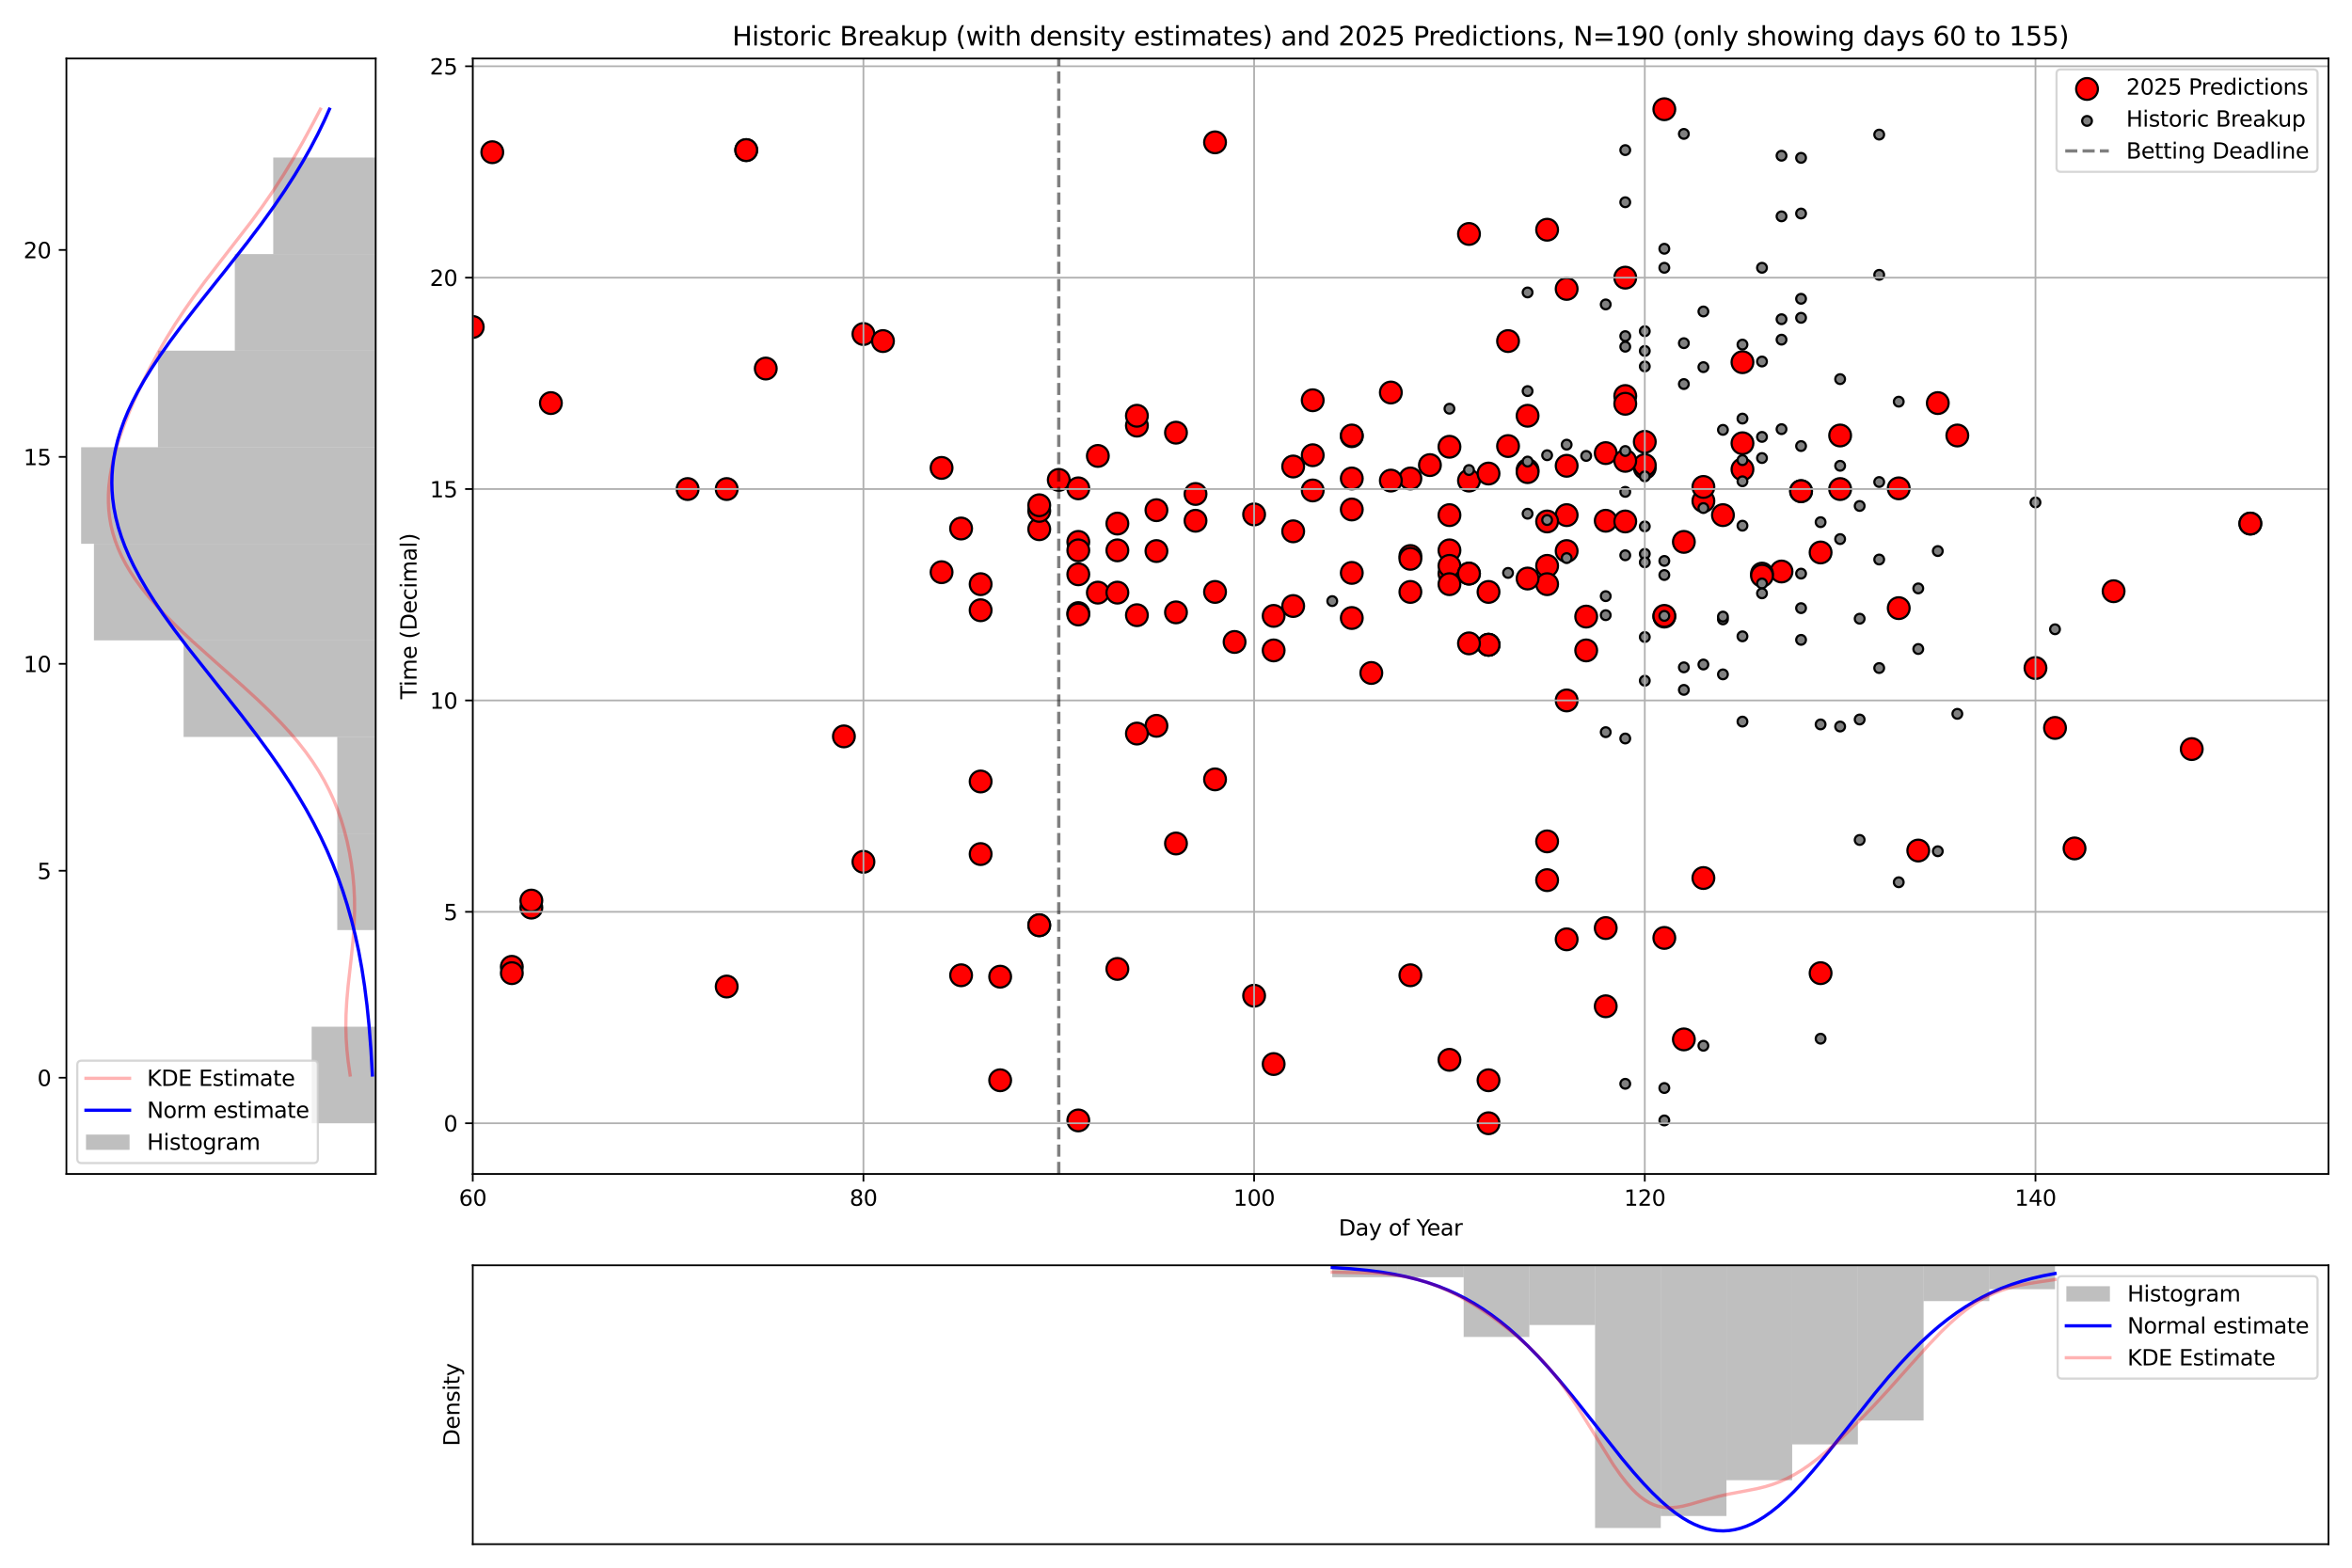 <?xml version="1.0" encoding="utf-8" standalone="no"?>
<!DOCTYPE svg PUBLIC "-//W3C//DTD SVG 1.1//EN"
  "http://www.w3.org/Graphics/SVG/1.1/DTD/svg11.dtd">
<svg xmlns:xlink="http://www.w3.org/1999/xlink" width="1080pt" height="720pt" viewBox="0 0 1080 720" xmlns="http://www.w3.org/2000/svg" version="1.1">
 <defs>
  <style type="text/css">*{stroke-linejoin: round; stroke-linecap: butt}</style>
 </defs>
 <g id="figure_1">
  <g id="patch_1">
   <path d="M 0 720 
L 1080 720 
L 1080 0 
L 0 0 
z
" style="fill: #ffffff"/>
  </g>
  <g id="axes_1">
   <g id="patch_2">
    <path d="M 30.49 539.168 
L 172.51 539.168 
L 172.51 26.88 
L 30.49 26.88 
z
" style="fill: #ffffff"/>
   </g>
   <g id="patch_3">
    <path d="M 172.51 515.882 
L 143.106 515.882 
L 143.106 471.528 
L 172.51 471.528 
z
" clip-path="url(#pbc78c2f1c3)" style="fill: #808080; opacity: 0.5"/>
   </g>
   <g id="patch_4">
    <path d="M 172.51 471.528 
L 172.51 471.528 
L 172.51 427.174 
L 172.51 427.174 
z
" clip-path="url(#pbc78c2f1c3)" style="fill: #808080; opacity: 0.5"/>
   </g>
   <g id="patch_5">
    <path d="M 172.51 427.174 
L 154.868 427.174 
L 154.868 382.82 
L 172.51 382.82 
z
" clip-path="url(#pbc78c2f1c3)" style="fill: #808080; opacity: 0.5"/>
   </g>
   <g id="patch_6">
    <path d="M 172.51 382.82 
L 154.868 382.82 
L 154.868 338.466 
L 172.51 338.466 
z
" clip-path="url(#pbc78c2f1c3)" style="fill: #808080; opacity: 0.5"/>
   </g>
   <g id="patch_7">
    <path d="M 172.51 338.466 
L 84.299 338.466 
L 84.299 294.112 
L 172.51 294.112 
z
" clip-path="url(#pbc78c2f1c3)" style="fill: #808080; opacity: 0.5"/>
   </g>
   <g id="patch_8">
    <path d="M 172.51 294.112 
L 43.134 294.112 
L 43.134 249.759 
L 172.51 249.759 
z
" clip-path="url(#pbc78c2f1c3)" style="fill: #808080; opacity: 0.5"/>
   </g>
   <g id="patch_9">
    <path d="M 172.51 249.759 
L 37.253 249.759 
L 37.253 205.405 
L 172.51 205.405 
z
" clip-path="url(#pbc78c2f1c3)" style="fill: #808080; opacity: 0.5"/>
   </g>
   <g id="patch_10">
    <path d="M 172.51 205.405 
L 72.537 205.405 
L 72.537 161.051 
L 172.51 161.051 
z
" clip-path="url(#pbc78c2f1c3)" style="fill: #808080; opacity: 0.5"/>
   </g>
   <g id="patch_11">
    <path d="M 172.51 161.051 
L 107.822 161.051 
L 107.822 116.697 
L 172.51 116.697 
z
" clip-path="url(#pbc78c2f1c3)" style="fill: #808080; opacity: 0.5"/>
   </g>
   <g id="patch_12">
    <path d="M 172.51 116.697 
L 125.464 116.697 
L 125.464 72.343 
L 172.51 72.343 
z
" clip-path="url(#pbc78c2f1c3)" style="fill: #808080; opacity: 0.5"/>
   </g>
   <g id="matplotlib.axis_1"/>
   <g id="matplotlib.axis_2">
    <g id="ytick_1">
     <g id="line2d_1">
      <defs>
       <path id="m71e98471f8" d="M 0 0 
L -3.5 0 
" style="stroke: #000000; stroke-width: 0.8"/>
      </defs>
      <g>
       <use xlink:href="#m71e98471f8" x="30.49" y="494.972" style="stroke: #000000; stroke-width: 0.8"/>
      </g>
     </g>
     <g id="text_1">
      <!-- 0 -->
      <g transform="translate(17.128 498.772) scale(0.1 -0.1)">
       <defs>
        <path id="DejaVuSans-30" d="M 2034 4250 
Q 1547 4250 1301 3770 
Q 1056 3291 1056 2328 
Q 1056 1369 1301 889 
Q 1547 409 2034 409 
Q 2525 409 2770 889 
Q 3016 1369 3016 2328 
Q 3016 3291 2770 3770 
Q 2525 4250 2034 4250 
z
M 2034 4750 
Q 2819 4750 3233 4129 
Q 3647 3509 3647 2328 
Q 3647 1150 3233 529 
Q 2819 -91 2034 -91 
Q 1250 -91 836 529 
Q 422 1150 422 2328 
Q 422 3509 836 4129 
Q 1250 4750 2034 4750 
z
" transform="scale(0.016)"/>
       </defs>
       <use xlink:href="#DejaVuSans-30"/>
      </g>
     </g>
    </g>
    <g id="ytick_2">
     <g id="line2d_2">
      <g>
       <use xlink:href="#m71e98471f8" x="30.49" y="399.928" style="stroke: #000000; stroke-width: 0.8"/>
      </g>
     </g>
     <g id="text_2">
      <!-- 5 -->
      <g transform="translate(17.128 403.728) scale(0.1 -0.1)">
       <defs>
        <path id="DejaVuSans-35" d="M 691 4666 
L 3169 4666 
L 3169 4134 
L 1269 4134 
L 1269 2991 
Q 1406 3038 1543 3061 
Q 1681 3084 1819 3084 
Q 2600 3084 3056 2656 
Q 3513 2228 3513 1497 
Q 3513 744 3044 326 
Q 2575 -91 1722 -91 
Q 1428 -91 1123 -41 
Q 819 9 494 109 
L 494 744 
Q 775 591 1075 516 
Q 1375 441 1709 441 
Q 2250 441 2565 725 
Q 2881 1009 2881 1497 
Q 2881 1984 2565 2268 
Q 2250 2553 1709 2553 
Q 1456 2553 1204 2497 
Q 953 2441 691 2322 
L 691 4666 
z
" transform="scale(0.016)"/>
       </defs>
       <use xlink:href="#DejaVuSans-35"/>
      </g>
     </g>
    </g>
    <g id="ytick_3">
     <g id="line2d_3">
      <g>
       <use xlink:href="#m71e98471f8" x="30.49" y="304.884" style="stroke: #000000; stroke-width: 0.8"/>
      </g>
     </g>
     <g id="text_3">
      <!-- 10 -->
      <g transform="translate(10.765 308.683) scale(0.1 -0.1)">
       <defs>
        <path id="DejaVuSans-31" d="M 794 531 
L 1825 531 
L 1825 4091 
L 703 3866 
L 703 4441 
L 1819 4666 
L 2450 4666 
L 2450 531 
L 3481 531 
L 3481 0 
L 794 0 
L 794 531 
z
" transform="scale(0.016)"/>
       </defs>
       <use xlink:href="#DejaVuSans-31"/>
       <use xlink:href="#DejaVuSans-30" transform="translate(63.623 0)"/>
      </g>
     </g>
    </g>
    <g id="ytick_4">
     <g id="line2d_4">
      <g>
       <use xlink:href="#m71e98471f8" x="30.49" y="209.84" style="stroke: #000000; stroke-width: 0.8"/>
      </g>
     </g>
     <g id="text_4">
      <!-- 15 -->
      <g transform="translate(10.765 213.639) scale(0.1 -0.1)">
       <use xlink:href="#DejaVuSans-31"/>
       <use xlink:href="#DejaVuSans-35" transform="translate(63.623 0)"/>
      </g>
     </g>
    </g>
    <g id="ytick_5">
     <g id="line2d_5">
      <g>
       <use xlink:href="#m71e98471f8" x="30.49" y="114.796" style="stroke: #000000; stroke-width: 0.8"/>
      </g>
     </g>
     <g id="text_5">
      <!-- 20 -->
      <g transform="translate(10.765 118.595) scale(0.1 -0.1)">
       <defs>
        <path id="DejaVuSans-32" d="M 1228 531 
L 3431 531 
L 3431 0 
L 469 0 
L 469 531 
Q 828 903 1448 1529 
Q 2069 2156 2228 2338 
Q 2531 2678 2651 2914 
Q 2772 3150 2772 3378 
Q 2772 3750 2511 3984 
Q 2250 4219 1831 4219 
Q 1534 4219 1204 4116 
Q 875 4013 500 3803 
L 500 4441 
Q 881 4594 1212 4672 
Q 1544 4750 1819 4750 
Q 2544 4750 2975 4387 
Q 3406 4025 3406 3419 
Q 3406 3131 3298 2873 
Q 3191 2616 2906 2266 
Q 2828 2175 2409 1742 
Q 1991 1309 1228 531 
z
" transform="scale(0.016)"/>
       </defs>
       <use xlink:href="#DejaVuSans-32"/>
       <use xlink:href="#DejaVuSans-30" transform="translate(63.623 0)"/>
      </g>
     </g>
    </g>
   </g>
   <g id="line2d_6">
    <path d="M 160.765 493.705 
L 159.868 487.483 
L 159.3 482.15 
L 158.943 476.817 
L 158.806 471.484 
L 158.883 466.151 
L 159.215 459.929 
L 159.843 452.818 
L 161.238 440.374 
L 162.142 431.485 
L 162.634 424.374 
L 162.823 418.152 
L 162.777 412.819 
L 162.523 407.486 
L 162.055 402.153 
L 161.371 396.82 
L 160.465 391.487 
L 159.328 386.154 
L 157.947 380.82 
L 156.592 376.376 
L 155.033 371.932 
L 153.252 367.488 
L 151.226 363.043 
L 148.935 358.599 
L 146.361 354.155 
L 143.489 349.71 
L 140.311 345.266 
L 136.825 340.822 
L 133.038 336.378 
L 128.965 331.933 
L 123.736 326.6 
L 118.188 321.267 
L 111.406 315.045 
L 99.376 304.379 
L 88.438 294.601 
L 81.791 288.379 
L 76.414 283.046 
L 72.218 278.602 
L 68.322 274.158 
L 64.76 269.713 
L 62.168 266.158 
L 59.817 262.603 
L 57.713 259.047 
L 55.861 255.492 
L 54.263 251.936 
L 52.917 248.381 
L 51.818 244.825 
L 50.962 241.27 
L 50.339 237.715 
L 49.941 234.159 
L 49.756 230.604 
L 49.773 227.048 
L 49.981 223.493 
L 50.488 219.049 
L 51.25 214.604 
L 52.24 210.16 
L 53.438 205.716 
L 55.116 200.383 
L 57.024 195.049 
L 59.501 188.827 
L 62.208 182.605 
L 65.552 175.495 
L 69.148 168.384 
L 73.002 161.273 
L 76.608 155.051 
L 80.451 148.829 
L 84.545 142.607 
L 88.887 136.385 
L 94.121 129.274 
L 100.959 120.385 
L 115.419 101.719 
L 120.619 94.609 
L 125.53 87.498 
L 130.133 80.387 
L 134.453 73.276 
L 139.034 65.276 
L 143.865 56.388 
L 147.121 50.166 
L 147.121 50.166 
" clip-path="url(#pbc78c2f1c3)" style="fill: none; stroke: #ff0000; stroke-opacity: 0.3; stroke-width: 1.5; stroke-linecap: square"/>
   </g>
   <g id="line2d_7">
    <path d="M 170.995 493.705 
L 170.329 482.15 
L 169.5 471.484 
L 168.513 461.706 
L 167.388 452.818 
L 166.158 444.818 
L 164.693 436.818 
L 163.169 429.708 
L 161.413 422.597 
L 159.407 415.486 
L 157.431 409.264 
L 155.235 403.042 
L 152.811 396.82 
L 150.148 390.598 
L 147.243 384.376 
L 144.09 378.154 
L 140.69 371.932 
L 137.046 365.71 
L 133.166 359.488 
L 128.457 352.377 
L 123.478 345.266 
L 117.596 337.266 
L 110.78 328.378 
L 100.928 315.934 
L 86.145 297.268 
L 80.083 289.268 
L 74.962 282.157 
L 70.749 275.935 
L 67.377 270.602 
L 64.26 265.269 
L 61.424 259.936 
L 59.296 255.492 
L 57.397 251.047 
L 55.739 246.603 
L 54.334 242.159 
L 53.192 237.715 
L 52.32 233.27 
L 51.724 228.826 
L 51.45 225.271 
L 51.356 221.715 
L 51.443 218.16 
L 51.712 214.604 
L 52.16 211.049 
L 52.969 206.605 
L 54.051 202.16 
L 55.397 197.716 
L 56.998 193.272 
L 58.843 188.827 
L 60.92 184.383 
L 63.216 179.939 
L 66.236 174.606 
L 69.52 169.273 
L 73.646 163.051 
L 78.04 156.829 
L 83.325 149.718 
L 90.214 140.829 
L 103.667 123.941 
L 113.442 111.497 
L 120.154 102.608 
L 125.913 94.609 
L 130.765 87.498 
L 135.335 80.387 
L 139.086 74.165 
L 142.596 67.943 
L 145.86 61.721 
L 148.876 55.499 
L 151.266 50.166 
L 151.266 50.166 
" clip-path="url(#pbc78c2f1c3)" style="fill: none; stroke: #0000ff; stroke-width: 1.5; stroke-linecap: square"/>
   </g>
   <g id="patch_13">
    <path d="M 30.49 539.168 
L 30.49 26.88 
" style="fill: none; stroke: #000000; stroke-width: 0.8; stroke-linejoin: miter; stroke-linecap: square"/>
   </g>
   <g id="patch_14">
    <path d="M 172.51 539.168 
L 172.51 26.88 
" style="fill: none; stroke: #000000; stroke-width: 0.8; stroke-linejoin: miter; stroke-linecap: square"/>
   </g>
   <g id="patch_15">
    <path d="M 30.49 539.168 
L 172.51 539.168 
" style="fill: none; stroke: #000000; stroke-width: 0.8; stroke-linejoin: miter; stroke-linecap: square"/>
   </g>
   <g id="patch_16">
    <path d="M 30.49 26.88 
L 172.51 26.88 
" style="fill: none; stroke: #000000; stroke-width: 0.8; stroke-linejoin: miter; stroke-linecap: square"/>
   </g>
   <g id="legend_1">
    <g id="patch_17">
     <path d="M 37.49 534.168 
L 143.948 534.168 
Q 145.948 534.168 145.948 532.168 
L 145.948 489.134 
Q 145.948 487.134 143.948 487.134 
L 37.49 487.134 
Q 35.49 487.134 35.49 489.134 
L 35.49 532.168 
Q 35.49 534.168 37.49 534.168 
z
" style="fill: #ffffff; opacity: 0.8; stroke: #cccccc; stroke-linejoin: miter"/>
    </g>
    <g id="line2d_8">
     <path d="M 39.49 495.232 
L 49.49 495.232 
L 59.49 495.232 
" style="fill: none; stroke: #ff0000; stroke-opacity: 0.3; stroke-width: 1.5; stroke-linecap: square"/>
    </g>
    <g id="text_6">
     <!-- KDE Estimate -->
     <g transform="translate(67.49 498.732) scale(0.1 -0.1)">
      <defs>
       <path id="DejaVuSans-4b" d="M 628 4666 
L 1259 4666 
L 1259 2694 
L 3353 4666 
L 4166 4666 
L 1850 2491 
L 4331 0 
L 3500 0 
L 1259 2247 
L 1259 0 
L 628 0 
L 628 4666 
z
" transform="scale(0.016)"/>
       <path id="DejaVuSans-44" d="M 1259 4147 
L 1259 519 
L 2022 519 
Q 2988 519 3436 956 
Q 3884 1394 3884 2338 
Q 3884 3275 3436 3711 
Q 2988 4147 2022 4147 
L 1259 4147 
z
M 628 4666 
L 1925 4666 
Q 3281 4666 3915 4102 
Q 4550 3538 4550 2338 
Q 4550 1131 3912 565 
Q 3275 0 1925 0 
L 628 0 
L 628 4666 
z
" transform="scale(0.016)"/>
       <path id="DejaVuSans-45" d="M 628 4666 
L 3578 4666 
L 3578 4134 
L 1259 4134 
L 1259 2753 
L 3481 2753 
L 3481 2222 
L 1259 2222 
L 1259 531 
L 3634 531 
L 3634 0 
L 628 0 
L 628 4666 
z
" transform="scale(0.016)"/>
       <path id="DejaVuSans-20" transform="scale(0.016)"/>
       <path id="DejaVuSans-73" d="M 2834 3397 
L 2834 2853 
Q 2591 2978 2328 3040 
Q 2066 3103 1784 3103 
Q 1356 3103 1142 2972 
Q 928 2841 928 2578 
Q 928 2378 1081 2264 
Q 1234 2150 1697 2047 
L 1894 2003 
Q 2506 1872 2764 1633 
Q 3022 1394 3022 966 
Q 3022 478 2636 193 
Q 2250 -91 1575 -91 
Q 1294 -91 989 -36 
Q 684 19 347 128 
L 347 722 
Q 666 556 975 473 
Q 1284 391 1588 391 
Q 1994 391 2212 530 
Q 2431 669 2431 922 
Q 2431 1156 2273 1281 
Q 2116 1406 1581 1522 
L 1381 1569 
Q 847 1681 609 1914 
Q 372 2147 372 2553 
Q 372 3047 722 3315 
Q 1072 3584 1716 3584 
Q 2034 3584 2315 3537 
Q 2597 3491 2834 3397 
z
" transform="scale(0.016)"/>
       <path id="DejaVuSans-74" d="M 1172 4494 
L 1172 3500 
L 2356 3500 
L 2356 3053 
L 1172 3053 
L 1172 1153 
Q 1172 725 1289 603 
Q 1406 481 1766 481 
L 2356 481 
L 2356 0 
L 1766 0 
Q 1100 0 847 248 
Q 594 497 594 1153 
L 594 3053 
L 172 3053 
L 172 3500 
L 594 3500 
L 594 4494 
L 1172 4494 
z
" transform="scale(0.016)"/>
       <path id="DejaVuSans-69" d="M 603 3500 
L 1178 3500 
L 1178 0 
L 603 0 
L 603 3500 
z
M 603 4863 
L 1178 4863 
L 1178 4134 
L 603 4134 
L 603 4863 
z
" transform="scale(0.016)"/>
       <path id="DejaVuSans-6d" d="M 3328 2828 
Q 3544 3216 3844 3400 
Q 4144 3584 4550 3584 
Q 5097 3584 5394 3201 
Q 5691 2819 5691 2113 
L 5691 0 
L 5113 0 
L 5113 2094 
Q 5113 2597 4934 2840 
Q 4756 3084 4391 3084 
Q 3944 3084 3684 2787 
Q 3425 2491 3425 1978 
L 3425 0 
L 2847 0 
L 2847 2094 
Q 2847 2600 2669 2842 
Q 2491 3084 2119 3084 
Q 1678 3084 1418 2786 
Q 1159 2488 1159 1978 
L 1159 0 
L 581 0 
L 581 3500 
L 1159 3500 
L 1159 2956 
Q 1356 3278 1631 3431 
Q 1906 3584 2284 3584 
Q 2666 3584 2933 3390 
Q 3200 3197 3328 2828 
z
" transform="scale(0.016)"/>
       <path id="DejaVuSans-61" d="M 2194 1759 
Q 1497 1759 1228 1600 
Q 959 1441 959 1056 
Q 959 750 1161 570 
Q 1363 391 1709 391 
Q 2188 391 2477 730 
Q 2766 1069 2766 1631 
L 2766 1759 
L 2194 1759 
z
M 3341 1997 
L 3341 0 
L 2766 0 
L 2766 531 
Q 2569 213 2275 61 
Q 1981 -91 1556 -91 
Q 1019 -91 701 211 
Q 384 513 384 1019 
Q 384 1609 779 1909 
Q 1175 2209 1959 2209 
L 2766 2209 
L 2766 2266 
Q 2766 2663 2505 2880 
Q 2244 3097 1772 3097 
Q 1472 3097 1187 3025 
Q 903 2953 641 2809 
L 641 3341 
Q 956 3463 1253 3523 
Q 1550 3584 1831 3584 
Q 2591 3584 2966 3190 
Q 3341 2797 3341 1997 
z
" transform="scale(0.016)"/>
       <path id="DejaVuSans-65" d="M 3597 1894 
L 3597 1613 
L 953 1613 
Q 991 1019 1311 708 
Q 1631 397 2203 397 
Q 2534 397 2845 478 
Q 3156 559 3463 722 
L 3463 178 
Q 3153 47 2828 -22 
Q 2503 -91 2169 -91 
Q 1331 -91 842 396 
Q 353 884 353 1716 
Q 353 2575 817 3079 
Q 1281 3584 2069 3584 
Q 2775 3584 3186 3129 
Q 3597 2675 3597 1894 
z
M 3022 2063 
Q 3016 2534 2758 2815 
Q 2500 3097 2075 3097 
Q 1594 3097 1305 2825 
Q 1016 2553 972 2059 
L 3022 2063 
z
" transform="scale(0.016)"/>
      </defs>
      <use xlink:href="#DejaVuSans-4b"/>
      <use xlink:href="#DejaVuSans-44" transform="translate(65.576 0)"/>
      <use xlink:href="#DejaVuSans-45" transform="translate(142.578 0)"/>
      <use xlink:href="#DejaVuSans-20" transform="translate(205.762 0)"/>
      <use xlink:href="#DejaVuSans-45" transform="translate(237.549 0)"/>
      <use xlink:href="#DejaVuSans-73" transform="translate(300.732 0)"/>
      <use xlink:href="#DejaVuSans-74" transform="translate(352.832 0)"/>
      <use xlink:href="#DejaVuSans-69" transform="translate(392.041 0)"/>
      <use xlink:href="#DejaVuSans-6d" transform="translate(419.824 0)"/>
      <use xlink:href="#DejaVuSans-61" transform="translate(517.236 0)"/>
      <use xlink:href="#DejaVuSans-74" transform="translate(578.516 0)"/>
      <use xlink:href="#DejaVuSans-65" transform="translate(617.725 0)"/>
     </g>
    </g>
    <g id="line2d_9">
     <path d="M 39.49 509.91 
L 49.49 509.91 
L 59.49 509.91 
" style="fill: none; stroke: #0000ff; stroke-width: 1.5; stroke-linecap: square"/>
    </g>
    <g id="text_7">
     <!-- Norm estimate -->
     <g transform="translate(67.49 513.41) scale(0.1 -0.1)">
      <defs>
       <path id="DejaVuSans-4e" d="M 628 4666 
L 1478 4666 
L 3547 763 
L 3547 4666 
L 4159 4666 
L 4159 0 
L 3309 0 
L 1241 3903 
L 1241 0 
L 628 0 
L 628 4666 
z
" transform="scale(0.016)"/>
       <path id="DejaVuSans-6f" d="M 1959 3097 
Q 1497 3097 1228 2736 
Q 959 2375 959 1747 
Q 959 1119 1226 758 
Q 1494 397 1959 397 
Q 2419 397 2687 759 
Q 2956 1122 2956 1747 
Q 2956 2369 2687 2733 
Q 2419 3097 1959 3097 
z
M 1959 3584 
Q 2709 3584 3137 3096 
Q 3566 2609 3566 1747 
Q 3566 888 3137 398 
Q 2709 -91 1959 -91 
Q 1206 -91 779 398 
Q 353 888 353 1747 
Q 353 2609 779 3096 
Q 1206 3584 1959 3584 
z
" transform="scale(0.016)"/>
       <path id="DejaVuSans-72" d="M 2631 2963 
Q 2534 3019 2420 3045 
Q 2306 3072 2169 3072 
Q 1681 3072 1420 2755 
Q 1159 2438 1159 1844 
L 1159 0 
L 581 0 
L 581 3500 
L 1159 3500 
L 1159 2956 
Q 1341 3275 1631 3429 
Q 1922 3584 2338 3584 
Q 2397 3584 2469 3576 
Q 2541 3569 2628 3553 
L 2631 2963 
z
" transform="scale(0.016)"/>
      </defs>
      <use xlink:href="#DejaVuSans-4e"/>
      <use xlink:href="#DejaVuSans-6f" transform="translate(74.805 0)"/>
      <use xlink:href="#DejaVuSans-72" transform="translate(135.986 0)"/>
      <use xlink:href="#DejaVuSans-6d" transform="translate(175.35 0)"/>
      <use xlink:href="#DejaVuSans-20" transform="translate(272.762 0)"/>
      <use xlink:href="#DejaVuSans-65" transform="translate(304.549 0)"/>
      <use xlink:href="#DejaVuSans-73" transform="translate(366.072 0)"/>
      <use xlink:href="#DejaVuSans-74" transform="translate(418.172 0)"/>
      <use xlink:href="#DejaVuSans-69" transform="translate(457.381 0)"/>
      <use xlink:href="#DejaVuSans-6d" transform="translate(485.164 0)"/>
      <use xlink:href="#DejaVuSans-61" transform="translate(582.576 0)"/>
      <use xlink:href="#DejaVuSans-74" transform="translate(643.855 0)"/>
      <use xlink:href="#DejaVuSans-65" transform="translate(683.064 0)"/>
     </g>
    </g>
    <g id="patch_18">
     <path d="M 39.49 528.088 
L 59.49 528.088 
L 59.49 521.088 
L 39.49 521.088 
z
" style="fill: #808080; opacity: 0.5"/>
    </g>
    <g id="text_8">
     <!-- Histogram -->
     <g transform="translate(67.49 528.088) scale(0.1 -0.1)">
      <defs>
       <path id="DejaVuSans-48" d="M 628 4666 
L 1259 4666 
L 1259 2753 
L 3553 2753 
L 3553 4666 
L 4184 4666 
L 4184 0 
L 3553 0 
L 3553 2222 
L 1259 2222 
L 1259 0 
L 628 0 
L 628 4666 
z
" transform="scale(0.016)"/>
       <path id="DejaVuSans-67" d="M 2906 1791 
Q 2906 2416 2648 2759 
Q 2391 3103 1925 3103 
Q 1463 3103 1205 2759 
Q 947 2416 947 1791 
Q 947 1169 1205 825 
Q 1463 481 1925 481 
Q 2391 481 2648 825 
Q 2906 1169 2906 1791 
z
M 3481 434 
Q 3481 -459 3084 -895 
Q 2688 -1331 1869 -1331 
Q 1566 -1331 1297 -1286 
Q 1028 -1241 775 -1147 
L 775 -588 
Q 1028 -725 1275 -790 
Q 1522 -856 1778 -856 
Q 2344 -856 2625 -561 
Q 2906 -266 2906 331 
L 2906 616 
Q 2728 306 2450 153 
Q 2172 0 1784 0 
Q 1141 0 747 490 
Q 353 981 353 1791 
Q 353 2603 747 3093 
Q 1141 3584 1784 3584 
Q 2172 3584 2450 3431 
Q 2728 3278 2906 2969 
L 2906 3500 
L 3481 3500 
L 3481 434 
z
" transform="scale(0.016)"/>
      </defs>
      <use xlink:href="#DejaVuSans-48"/>
      <use xlink:href="#DejaVuSans-69" transform="translate(75.195 0)"/>
      <use xlink:href="#DejaVuSans-73" transform="translate(102.979 0)"/>
      <use xlink:href="#DejaVuSans-74" transform="translate(155.078 0)"/>
      <use xlink:href="#DejaVuSans-6f" transform="translate(194.287 0)"/>
      <use xlink:href="#DejaVuSans-67" transform="translate(255.469 0)"/>
      <use xlink:href="#DejaVuSans-72" transform="translate(318.945 0)"/>
      <use xlink:href="#DejaVuSans-61" transform="translate(360.059 0)"/>
      <use xlink:href="#DejaVuSans-6d" transform="translate(421.338 0)"/>
     </g>
    </g>
   </g>
  </g>
  <g id="axes_2">
   <g id="patch_19">
    <path d="M 217.08 539.168 
L 1069.2 539.168 
L 1069.2 26.88 
L 217.08 26.88 
z
" style="fill: #ffffff"/>
   </g>
   <g id="PathCollection_1">
    <defs>
     <path id="mc429b71283" d="M 0 5 
C 1.326 5 2.598 4.473 3.536 3.536 
C 4.473 2.598 5 1.326 5 0 
C 5 -1.326 4.473 -2.598 3.536 -3.536 
C 2.598 -4.473 1.326 -5 0 -5 
C -1.326 -5 -2.598 -4.473 -3.536 -3.536 
C -4.473 -2.598 -5 -1.326 -5 0 
C -5 1.326 -4.473 2.598 -3.536 3.536 
C -2.598 4.473 -1.326 5 0 5 
z
" style="stroke: #000000"/>
    </defs>
    <g clip-path="url(#pa95c4253f3)">
     <use xlink:href="#mc429b71283" x="2136.592" y="322.022" style="fill: #ff0000; stroke: #000000"/>
     <use xlink:href="#mc429b71283" x="495.14" y="281.568" style="fill: #ff0000; stroke: #000000"/>
     <use xlink:href="#mc429b71283" x="764.231" y="50.166" style="fill: #ff0000; stroke: #000000"/>
     <use xlink:href="#mc429b71283" x="243.989" y="416.849" style="fill: #ff0000; stroke: #000000"/>
     <use xlink:href="#mc429b71283" x="243.989" y="413.612" style="fill: #ff0000; stroke: #000000"/>
     <use xlink:href="#mc429b71283" x="495.14" y="282.215" style="fill: #ff0000; stroke: #000000"/>
     <use xlink:href="#mc429b71283" x="459.261" y="448.565" style="fill: #ff0000; stroke: #000000"/>
     <use xlink:href="#mc429b71283" x="719.382" y="132.694" style="fill: #ff0000; stroke: #000000"/>
     <use xlink:href="#mc429b71283" x="620.716" y="263.12" style="fill: #ff0000; stroke: #000000"/>
     <use xlink:href="#mc429b71283" x="755.261" y="214.898" style="fill: #ff0000; stroke: #000000"/>
     <use xlink:href="#mc429b71283" x="880.837" y="390.634" style="fill: #ff0000; stroke: #000000"/>
     <use xlink:href="#mc429b71283" x="665.564" y="252.764" style="fill: #ff0000; stroke: #000000"/>
     <use xlink:href="#mc429b71283" x="2091.744" y="130.752" style="fill: #ff0000; stroke: #000000"/>
     <use xlink:href="#mc429b71283" x="719.382" y="213.927" style="fill: #ff0000; stroke: #000000"/>
     <use xlink:href="#mc429b71283" x="791.14" y="236.582" style="fill: #ff0000; stroke: #000000"/>
     <use xlink:href="#mc429b71283" x="432.352" y="214.898" style="fill: #ff0000; stroke: #000000"/>
     <use xlink:href="#mc429b71283" x="800.109" y="166.352" style="fill: #ff0000; stroke: #000000"/>
     <use xlink:href="#mc429b71283" x="782.17" y="230.109" style="fill: #ff0000; stroke: #000000"/>
     <use xlink:href="#mc429b71283" x="701.443" y="215.869" style="fill: #ff0000; stroke: #000000"/>
     <use xlink:href="#mc429b71283" x="692.473" y="204.865" style="fill: #ff0000; stroke: #000000"/>
     <use xlink:href="#mc429b71283" x="252.959" y="185.123" style="fill: #ff0000; stroke: #000000"/>
     <use xlink:href="#mc429b71283" x="2863.137" y="278.979" style="fill: #ff0000; stroke: #000000"/>
     <use xlink:href="#mc429b71283" x="396.474" y="153.407" style="fill: #ff0000; stroke: #000000"/>
     <use xlink:href="#mc429b71283" x="746.291" y="181.887" style="fill: #ff0000; stroke: #000000"/>
     <use xlink:href="#mc429b71283" x="620.716" y="200.334" style="fill: #ff0000; stroke: #000000"/>
     <use xlink:href="#mc429b71283" x="584.837" y="488.697" style="fill: #ff0000; stroke: #000000"/>
     <use xlink:href="#mc429b71283" x="647.625" y="255.353" style="fill: #ff0000; stroke: #000000"/>
     <use xlink:href="#mc429b71283" x="333.686" y="224.607" style="fill: #ff0000; stroke: #000000"/>
     <use xlink:href="#mc429b71283" x="602.776" y="209.073" style="fill: #ff0000; stroke: #000000"/>
     <use xlink:href="#mc429b71283" x="800.109" y="203.571" style="fill: #ff0000; stroke: #000000"/>
     <use xlink:href="#mc429b71283" x="737.322" y="208.102" style="fill: #ff0000; stroke: #000000"/>
     <use xlink:href="#mc429b71283" x="315.747" y="224.607" style="fill: #ff0000; stroke: #000000"/>
     <use xlink:href="#mc429b71283" x="477.201" y="243.055" style="fill: #ff0000; stroke: #000000"/>
     <use xlink:href="#mc429b71283" x="226.05" y="69.908" style="fill: #ff0000; stroke: #000000"/>
     <use xlink:href="#mc429b71283" x="566.898" y="294.837" style="fill: #ff0000; stroke: #000000"/>
     <use xlink:href="#mc429b71283" x="-1" y="287.101" style="fill: #ff0000; stroke: #000000"/>
     <use xlink:href="#mc429b71283" x="-1" y="259.561" style="fill: #ff0000; stroke: #000000"/>
     <use xlink:href="#mc429b71283" x="755.261" y="202.923" style="fill: #ff0000; stroke: #000000"/>
     <use xlink:href="#mc429b71283" x="746.291" y="185.447" style="fill: #ff0000; stroke: #000000"/>
     <use xlink:href="#mc429b71283" x="495.14" y="248.88" style="fill: #ff0000; stroke: #000000"/>
     <use xlink:href="#mc429b71283" x="835.988" y="253.735" style="fill: #ff0000; stroke: #000000"/>
     <use xlink:href="#mc429b71283" x="575.867" y="457.304" style="fill: #ff0000; stroke: #000000"/>
     <use xlink:href="#mc429b71283" x="683.504" y="296.131" style="fill: #ff0000; stroke: #000000"/>
     <use xlink:href="#mc429b71283" x="486.171" y="220.4" style="fill: #ff0000; stroke: #000000"/>
     <use xlink:href="#mc429b71283" x="871.867" y="279.302" style="fill: #ff0000; stroke: #000000"/>
     <use xlink:href="#mc429b71283" x="1867.502" y="307.135" style="fill: #ff0000; stroke: #000000"/>
     <use xlink:href="#mc429b71283" x="683.504" y="296.131" style="fill: #ff0000; stroke: #000000"/>
     <use xlink:href="#mc429b71283" x="638.655" y="180.269" style="fill: #ff0000; stroke: #000000"/>
     <use xlink:href="#mc429b71283" x="683.504" y="296.131" style="fill: #ff0000; stroke: #000000"/>
     <use xlink:href="#mc429b71283" x="602.776" y="225.254" style="fill: #ff0000; stroke: #000000"/>
     <use xlink:href="#mc429b71283" x="818.049" y="262.473" style="fill: #ff0000; stroke: #000000"/>
     <use xlink:href="#mc429b71283" x="539.989" y="281.244" style="fill: #ff0000; stroke: #000000"/>
     <use xlink:href="#mc429b71283" x="450.292" y="358.917" style="fill: #ff0000; stroke: #000000"/>
     <use xlink:href="#mc429b71283" x="513.08" y="445.005" style="fill: #ff0000; stroke: #000000"/>
     <use xlink:href="#mc429b71283" x="1257.563" y="410.7" style="fill: #ff0000; stroke: #000000"/>
     <use xlink:href="#mc429b71283" x="1006.412" y="344.03" style="fill: #ff0000; stroke: #000000"/>
     <use xlink:href="#mc429b71283" x="665.564" y="263.444" style="fill: #ff0000; stroke: #000000"/>
     <use xlink:href="#mc429b71283" x="800.109" y="215.545" style="fill: #ff0000; stroke: #000000"/>
     <use xlink:href="#mc429b71283" x="2118.653" y="323.964" style="fill: #ff0000; stroke: #000000"/>
     <use xlink:href="#mc429b71283" x="620.716" y="283.833" style="fill: #ff0000; stroke: #000000"/>
     <use xlink:href="#mc429b71283" x="844.958" y="200.011" style="fill: #ff0000; stroke: #000000"/>
     <use xlink:href="#mc429b71283" x="809.079" y="263.444" style="fill: #ff0000; stroke: #000000"/>
     <use xlink:href="#mc429b71283" x="665.564" y="236.582" style="fill: #ff0000; stroke: #000000"/>
     <use xlink:href="#mc429b71283" x="674.534" y="107.45" style="fill: #ff0000; stroke: #000000"/>
     <use xlink:href="#mc429b71283" x="450.292" y="268.298" style="fill: #ff0000; stroke: #000000"/>
     <use xlink:href="#mc429b71283" x="459.261" y="496.14" style="fill: #ff0000; stroke: #000000"/>
     <use xlink:href="#mc429b71283" x="584.837" y="282.862" style="fill: #ff0000; stroke: #000000"/>
     <use xlink:href="#mc429b71283" x="871.867" y="224.284" style="fill: #ff0000; stroke: #000000"/>
     <use xlink:href="#mc429b71283" x="495.14" y="514.588" style="fill: #ff0000; stroke: #000000"/>
     <use xlink:href="#mc429b71283" x="719.382" y="236.582" style="fill: #ff0000; stroke: #000000"/>
     <use xlink:href="#mc429b71283" x="737.322" y="239.171" style="fill: #ff0000; stroke: #000000"/>
     <use xlink:href="#mc429b71283" x="531.019" y="234.316" style="fill: #ff0000; stroke: #000000"/>
     <use xlink:href="#mc429b71283" x="1033.321" y="240.465" style="fill: #ff0000; stroke: #000000"/>
     <use xlink:href="#mc429b71283" x="889.806" y="185.123" style="fill: #ff0000; stroke: #000000"/>
     <use xlink:href="#mc429b71283" x="620.716" y="233.993" style="fill: #ff0000; stroke: #000000"/>
     <use xlink:href="#mc429b71283" x="548.958" y="226.873" style="fill: #ff0000; stroke: #000000"/>
     <use xlink:href="#mc429b71283" x="701.443" y="190.949" style="fill: #ff0000; stroke: #000000"/>
     <use xlink:href="#mc429b71283" x="522.049" y="282.539" style="fill: #ff0000; stroke: #000000"/>
     <use xlink:href="#mc429b71283" x="441.322" y="242.731" style="fill: #ff0000; stroke: #000000"/>
     <use xlink:href="#mc429b71283" x="620.716" y="219.753" style="fill: #ff0000; stroke: #000000"/>
     <use xlink:href="#mc429b71283" x="1033.321" y="240.465" style="fill: #ff0000; stroke: #000000"/>
     <use xlink:href="#mc429b71283" x="575.867" y="236.258" style="fill: #ff0000; stroke: #000000"/>
     <use xlink:href="#mc429b71283" x="522.049" y="195.48" style="fill: #ff0000; stroke: #000000"/>
     <use xlink:href="#mc429b71283" x="513.08" y="240.465" style="fill: #ff0000; stroke: #000000"/>
     <use xlink:href="#mc429b71283" x="2782.41" y="278.979" style="fill: #ff0000; stroke: #000000"/>
     <use xlink:href="#mc429b71283" x="333.686" y="453.096" style="fill: #ff0000; stroke: #000000"/>
     <use xlink:href="#mc429b71283" x="728.352" y="298.72" style="fill: #ff0000; stroke: #000000"/>
     <use xlink:href="#mc429b71283" x="620.716" y="200.011" style="fill: #ff0000; stroke: #000000"/>
     <use xlink:href="#mc429b71283" x="504.11" y="209.396" style="fill: #ff0000; stroke: #000000"/>
     <use xlink:href="#mc429b71283" x="450.292" y="392.252" style="fill: #ff0000; stroke: #000000"/>
     <use xlink:href="#mc429b71283" x="683.504" y="496.14" style="fill: #ff0000; stroke: #000000"/>
     <use xlink:href="#mc429b71283" x="647.625" y="256.647" style="fill: #ff0000; stroke: #000000"/>
     <use xlink:href="#mc429b71283" x="629.685" y="309.077" style="fill: #ff0000; stroke: #000000"/>
     <use xlink:href="#mc429b71283" x="477.201" y="234.64" style="fill: #ff0000; stroke: #000000"/>
     <use xlink:href="#mc429b71283" x="405.443" y="156.643" style="fill: #ff0000; stroke: #000000"/>
     <use xlink:href="#mc429b71283" x="-1" y="243.642" style="fill: #ff0000; stroke: #000000"/>
     <use xlink:href="#mc429b71283" x="-1" y="276.291" style="fill: #ff0000; stroke: #000000"/>
     <use xlink:href="#mc429b71283" x="647.625" y="219.753" style="fill: #ff0000; stroke: #000000"/>
     <use xlink:href="#mc429b71283" x="-1" y="276.291" style="fill: #ff0000; stroke: #000000"/>
     <use xlink:href="#mc429b71283" x="-1" y="275.397" style="fill: #ff0000; stroke: #000000"/>
     <use xlink:href="#mc429b71283" x="477.201" y="232.051" style="fill: #ff0000; stroke: #000000"/>
     <use xlink:href="#mc429b71283" x="934.655" y="306.811" style="fill: #ff0000; stroke: #000000"/>
     <use xlink:href="#mc429b71283" x="898.776" y="200.011" style="fill: #ff0000; stroke: #000000"/>
     <use xlink:href="#mc429b71283" x="970.533" y="271.535" style="fill: #ff0000; stroke: #000000"/>
     <use xlink:href="#mc429b71283" x="351.625" y="169.265" style="fill: #ff0000; stroke: #000000"/>
     <use xlink:href="#mc429b71283" x="674.534" y="220.724" style="fill: #ff0000; stroke: #000000"/>
     <use xlink:href="#mc429b71283" x="773.2" y="477.369" style="fill: #ff0000; stroke: #000000"/>
     <use xlink:href="#mc429b71283" x="602.776" y="183.829" style="fill: #ff0000; stroke: #000000"/>
     <use xlink:href="#mc429b71283" x="710.413" y="239.495" style="fill: #ff0000; stroke: #000000"/>
     <use xlink:href="#mc429b71283" x="737.322" y="426.234" style="fill: #ff0000; stroke: #000000"/>
     <use xlink:href="#mc429b71283" x="764.231" y="430.765" style="fill: #ff0000; stroke: #000000"/>
     <use xlink:href="#mc429b71283" x="1158.897" y="262.797" style="fill: #ff0000; stroke: #000000"/>
     <use xlink:href="#mc429b71283" x="217.08" y="150.17" style="fill: #ff0000; stroke: #000000"/>
     <use xlink:href="#mc429b71283" x="656.595" y="213.603" style="fill: #ff0000; stroke: #000000"/>
     <use xlink:href="#mc429b71283" x="584.837" y="298.72" style="fill: #ff0000; stroke: #000000"/>
     <use xlink:href="#mc429b71283" x="647.625" y="447.918" style="fill: #ff0000; stroke: #000000"/>
     <use xlink:href="#mc429b71283" x="396.474" y="395.812" style="fill: #ff0000; stroke: #000000"/>
     <use xlink:href="#mc429b71283" x="665.564" y="205.189" style="fill: #ff0000; stroke: #000000"/>
     <use xlink:href="#mc429b71283" x="450.292" y="280.273" style="fill: #ff0000; stroke: #000000"/>
     <use xlink:href="#mc429b71283" x="557.928" y="65.377" style="fill: #ff0000; stroke: #000000"/>
     <use xlink:href="#mc429b71283" x="557.928" y="271.858" style="fill: #ff0000; stroke: #000000"/>
     <use xlink:href="#mc429b71283" x="495.14" y="252.764" style="fill: #ff0000; stroke: #000000"/>
     <use xlink:href="#mc429b71283" x="-1" y="294.436" style="fill: #ff0000; stroke: #000000"/>
     <use xlink:href="#mc429b71283" x="-1" y="309.283" style="fill: #ff0000; stroke: #000000"/>
     <use xlink:href="#mc429b71283" x="737.322" y="462.158" style="fill: #ff0000; stroke: #000000"/>
     <use xlink:href="#mc429b71283" x="557.928" y="357.946" style="fill: #ff0000; stroke: #000000"/>
     <use xlink:href="#mc429b71283" x="387.504" y="338.204" style="fill: #ff0000; stroke: #000000"/>
     <use xlink:href="#mc429b71283" x="710.413" y="386.427" style="fill: #ff0000; stroke: #000000"/>
     <use xlink:href="#mc429b71283" x="710.413" y="105.508" style="fill: #ff0000; stroke: #000000"/>
     <use xlink:href="#mc429b71283" x="432.352" y="262.797" style="fill: #ff0000; stroke: #000000"/>
     <use xlink:href="#mc429b71283" x="647.625" y="271.858" style="fill: #ff0000; stroke: #000000"/>
     <use xlink:href="#mc429b71283" x="710.413" y="404.227" style="fill: #ff0000; stroke: #000000"/>
     <use xlink:href="#mc429b71283" x="665.564" y="486.755" style="fill: #ff0000; stroke: #000000"/>
     <use xlink:href="#mc429b71283" x="593.807" y="278.331" style="fill: #ff0000; stroke: #000000"/>
     <use xlink:href="#mc429b71283" x="782.17" y="403.256" style="fill: #ff0000; stroke: #000000"/>
     <use xlink:href="#mc429b71283" x="692.473" y="156.643" style="fill: #ff0000; stroke: #000000"/>
     <use xlink:href="#mc429b71283" x="1374.169" y="443.063" style="fill: #ff0000; stroke: #000000"/>
     <use xlink:href="#mc429b71283" x="683.504" y="515.882" style="fill: #ff0000; stroke: #000000"/>
     <use xlink:href="#mc429b71283" x="701.443" y="216.84" style="fill: #ff0000; stroke: #000000"/>
     <use xlink:href="#mc429b71283" x="665.564" y="259.884" style="fill: #ff0000; stroke: #000000"/>
     <use xlink:href="#mc429b71283" x="773.2" y="248.88" style="fill: #ff0000; stroke: #000000"/>
     <use xlink:href="#mc429b71283" x="342.656" y="68.937" style="fill: #ff0000; stroke: #000000"/>
     <use xlink:href="#mc429b71283" x="477.201" y="424.94" style="fill: #ff0000; stroke: #000000"/>
     <use xlink:href="#mc429b71283" x="665.564" y="268.298" style="fill: #ff0000; stroke: #000000"/>
     <use xlink:href="#mc429b71283" x="2127.623" y="296.131" style="fill: #ff0000; stroke: #000000"/>
     <use xlink:href="#mc429b71283" x="548.958" y="239.171" style="fill: #ff0000; stroke: #000000"/>
     <use xlink:href="#mc429b71283" x="683.504" y="271.858" style="fill: #ff0000; stroke: #000000"/>
     <use xlink:href="#mc429b71283" x="710.413" y="259.884" style="fill: #ff0000; stroke: #000000"/>
     <use xlink:href="#mc429b71283" x="782.17" y="223.636" style="fill: #ff0000; stroke: #000000"/>
     <use xlink:href="#mc429b71283" x="235.019" y="444.034" style="fill: #ff0000; stroke: #000000"/>
     <use xlink:href="#mc429b71283" x="943.624" y="334.321" style="fill: #ff0000; stroke: #000000"/>
     <use xlink:href="#mc429b71283" x="342.656" y="68.937" style="fill: #ff0000; stroke: #000000"/>
     <use xlink:href="#mc429b71283" x="477.201" y="424.94" style="fill: #ff0000; stroke: #000000"/>
     <use xlink:href="#mc429b71283" x="504.11" y="272.182" style="fill: #ff0000; stroke: #000000"/>
     <use xlink:href="#mc429b71283" x="952.594" y="389.663" style="fill: #ff0000; stroke: #000000"/>
     <use xlink:href="#mc429b71283" x="809.079" y="264.415" style="fill: #ff0000; stroke: #000000"/>
     <use xlink:href="#mc429b71283" x="719.382" y="431.412" style="fill: #ff0000; stroke: #000000"/>
     <use xlink:href="#mc429b71283" x="235.019" y="446.947" style="fill: #ff0000; stroke: #000000"/>
     <use xlink:href="#mc429b71283" x="638.655" y="220.724" style="fill: #ff0000; stroke: #000000"/>
     <use xlink:href="#mc429b71283" x="719.382" y="321.699" style="fill: #ff0000; stroke: #000000"/>
     <use xlink:href="#mc429b71283" x="513.08" y="272.182" style="fill: #ff0000; stroke: #000000"/>
     <use xlink:href="#mc429b71283" x="522.049" y="190.949" style="fill: #ff0000; stroke: #000000"/>
     <use xlink:href="#mc429b71283" x="539.989" y="387.398" style="fill: #ff0000; stroke: #000000"/>
     <use xlink:href="#mc429b71283" x="827.019" y="225.578" style="fill: #ff0000; stroke: #000000"/>
     <use xlink:href="#mc429b71283" x="441.322" y="447.918" style="fill: #ff0000; stroke: #000000"/>
     <use xlink:href="#mc429b71283" x="539.989" y="198.716" style="fill: #ff0000; stroke: #000000"/>
     <use xlink:href="#mc429b71283" x="2504.349" y="205.189" style="fill: #ff0000; stroke: #000000"/>
     <use xlink:href="#mc429b71283" x="674.534" y="295.484" style="fill: #ff0000; stroke: #000000"/>
     <use xlink:href="#mc429b71283" x="835.988" y="446.947" style="fill: #ff0000; stroke: #000000"/>
     <use xlink:href="#mc429b71283" x="728.352" y="283.186" style="fill: #ff0000; stroke: #000000"/>
     <use xlink:href="#mc429b71283" x="531.019" y="333.35" style="fill: #ff0000; stroke: #000000"/>
     <use xlink:href="#mc429b71283" x="746.291" y="127.516" style="fill: #ff0000; stroke: #000000"/>
     <use xlink:href="#mc429b71283" x="719.382" y="253.087" style="fill: #ff0000; stroke: #000000"/>
     <use xlink:href="#mc429b71283" x="755.261" y="213.603" style="fill: #ff0000; stroke: #000000"/>
     <use xlink:href="#mc429b71283" x="746.291" y="211.662" style="fill: #ff0000; stroke: #000000"/>
     <use xlink:href="#mc429b71283" x="764.231" y="283.186" style="fill: #ff0000; stroke: #000000"/>
     <use xlink:href="#mc429b71283" x="495.14" y="263.767" style="fill: #ff0000; stroke: #000000"/>
     <use xlink:href="#mc429b71283" x="683.504" y="217.487" style="fill: #ff0000; stroke: #000000"/>
     <use xlink:href="#mc429b71283" x="593.807" y="214.251" style="fill: #ff0000; stroke: #000000"/>
     <use xlink:href="#mc429b71283" x="674.534" y="263.444" style="fill: #ff0000; stroke: #000000"/>
     <use xlink:href="#mc429b71283" x="513.08" y="252.764" style="fill: #ff0000; stroke: #000000"/>
     <use xlink:href="#mc429b71283" x="531.019" y="253.087" style="fill: #ff0000; stroke: #000000"/>
     <use xlink:href="#mc429b71283" x="746.291" y="239.495" style="fill: #ff0000; stroke: #000000"/>
     <use xlink:href="#mc429b71283" x="674.534" y="263.444" style="fill: #ff0000; stroke: #000000"/>
     <use xlink:href="#mc429b71283" x="710.413" y="268.298" style="fill: #ff0000; stroke: #000000"/>
     <use xlink:href="#mc429b71283" x="593.807" y="244.026" style="fill: #ff0000; stroke: #000000"/>
     <use xlink:href="#mc429b71283" x="-1" y="254.495" style="fill: #ff0000; stroke: #000000"/>
     <use xlink:href="#mc429b71283" x="-1" y="252.356" style="fill: #ff0000; stroke: #000000"/>
     <use xlink:href="#mc429b71283" x="844.958" y="224.607" style="fill: #ff0000; stroke: #000000"/>
     <use xlink:href="#mc429b71283" x="827.019" y="225.578" style="fill: #ff0000; stroke: #000000"/>
     <use xlink:href="#mc429b71283" x="522.049" y="336.91" style="fill: #ff0000; stroke: #000000"/>
     <use xlink:href="#mc429b71283" x="495.14" y="224.284" style="fill: #ff0000; stroke: #000000"/>
     <use xlink:href="#mc429b71283" x="2558.168" y="224.284" style="fill: #ff0000; stroke: #000000"/>
     <use xlink:href="#mc429b71283" x="764.231" y="282.862" style="fill: #ff0000; stroke: #000000"/>
     <use xlink:href="#mc429b71283" x="701.443" y="265.709" style="fill: #ff0000; stroke: #000000"/>
    </g>
   </g>
   <g id="PathCollection_2">
    <defs>
     <path id="m4d55e0003a" d="M 0 2.236 
C 0.593 2.236 1.162 2 1.581 1.581 
C 2 1.162 2.236 0.593 2.236 0 
C 2.236 -0.593 2 -1.162 1.581 -1.581 
C 1.162 -2 0.593 -2.236 0 -2.236 
C -0.593 -2.236 -1.162 -2 -1.581 -1.581 
C -2 -1.162 -2.236 -0.593 -2.236 0 
C -2.236 0.593 -2 1.162 -1.581 1.581 
C -1.162 2 -0.593 2.236 0 2.236 
z
" style="stroke: #000000"/>
    </defs>
    <g clip-path="url(#pa95c4253f3)">
     <use xlink:href="#m4d55e0003a" x="755.261" y="292.571" style="fill: #808080; stroke: #000000"/>
     <use xlink:href="#m4d55e0003a" x="853.928" y="330.437" style="fill: #808080; stroke: #000000"/>
     <use xlink:href="#m4d55e0003a" x="782.17" y="233.345" style="fill: #808080; stroke: #000000"/>
     <use xlink:href="#m4d55e0003a" x="862.897" y="306.811" style="fill: #808080; stroke: #000000"/>
     <use xlink:href="#m4d55e0003a" x="853.928" y="385.779" style="fill: #808080; stroke: #000000"/>
     <use xlink:href="#m4d55e0003a" x="862.897" y="256.971" style="fill: #808080; stroke: #000000"/>
     <use xlink:href="#m4d55e0003a" x="835.988" y="477.046" style="fill: #808080; stroke: #000000"/>
     <use xlink:href="#m4d55e0003a" x="862.897" y="221.371" style="fill: #808080; stroke: #000000"/>
     <use xlink:href="#m4d55e0003a" x="818.049" y="155.996" style="fill: #808080; stroke: #000000"/>
     <use xlink:href="#m4d55e0003a" x="719.382" y="204.218" style="fill: #808080; stroke: #000000"/>
     <use xlink:href="#m4d55e0003a" x="871.867" y="405.198" style="fill: #808080; stroke: #000000"/>
     <use xlink:href="#m4d55e0003a" x="818.049" y="197.098" style="fill: #808080; stroke: #000000"/>
     <use xlink:href="#m4d55e0003a" x="800.109" y="211.338" style="fill: #808080; stroke: #000000"/>
     <use xlink:href="#m4d55e0003a" x="827.019" y="145.963" style="fill: #808080; stroke: #000000"/>
     <use xlink:href="#m4d55e0003a" x="844.958" y="333.673" style="fill: #808080; stroke: #000000"/>
     <use xlink:href="#m4d55e0003a" x="773.2" y="316.844" style="fill: #808080; stroke: #000000"/>
     <use xlink:href="#m4d55e0003a" x="827.019" y="137.225" style="fill: #808080; stroke: #000000"/>
     <use xlink:href="#m4d55e0003a" x="755.261" y="241.76" style="fill: #808080; stroke: #000000"/>
     <use xlink:href="#m4d55e0003a" x="889.806" y="253.087" style="fill: #808080; stroke: #000000"/>
     <use xlink:href="#m4d55e0003a" x="764.231" y="264.091" style="fill: #808080; stroke: #000000"/>
     <use xlink:href="#m4d55e0003a" x="862.897" y="126.221" style="fill: #808080; stroke: #000000"/>
     <use xlink:href="#m4d55e0003a" x="809.079" y="122.985" style="fill: #808080; stroke: #000000"/>
     <use xlink:href="#m4d55e0003a" x="746.291" y="255.029" style="fill: #808080; stroke: #000000"/>
     <use xlink:href="#m4d55e0003a" x="674.534" y="215.869" style="fill: #808080; stroke: #000000"/>
     <use xlink:href="#m4d55e0003a" x="782.17" y="480.282" style="fill: #808080; stroke: #000000"/>
     <use xlink:href="#m4d55e0003a" x="755.261" y="254.382" style="fill: #808080; stroke: #000000"/>
     <use xlink:href="#m4d55e0003a" x="737.322" y="139.814" style="fill: #808080; stroke: #000000"/>
     <use xlink:href="#m4d55e0003a" x="800.109" y="241.436" style="fill: #808080; stroke: #000000"/>
     <use xlink:href="#m4d55e0003a" x="898.776" y="327.848" style="fill: #808080; stroke: #000000"/>
     <use xlink:href="#m4d55e0003a" x="800.109" y="192.243" style="fill: #808080; stroke: #000000"/>
     <use xlink:href="#m4d55e0003a" x="782.17" y="168.618" style="fill: #808080; stroke: #000000"/>
     <use xlink:href="#m4d55e0003a" x="880.837" y="298.073" style="fill: #808080; stroke: #000000"/>
     <use xlink:href="#m4d55e0003a" x="880.837" y="270.24" style="fill: #808080; stroke: #000000"/>
     <use xlink:href="#m4d55e0003a" x="809.079" y="200.658" style="fill: #808080; stroke: #000000"/>
     <use xlink:href="#m4d55e0003a" x="755.261" y="168.294" style="fill: #808080; stroke: #000000"/>
     <use xlink:href="#m4d55e0003a" x="871.867" y="184.476" style="fill: #808080; stroke: #000000"/>
     <use xlink:href="#m4d55e0003a" x="746.291" y="207.131" style="fill: #808080; stroke: #000000"/>
     <use xlink:href="#m4d55e0003a" x="809.079" y="166.029" style="fill: #808080; stroke: #000000"/>
     <use xlink:href="#m4d55e0003a" x="835.988" y="239.818" style="fill: #808080; stroke: #000000"/>
     <use xlink:href="#m4d55e0003a" x="773.2" y="61.493" style="fill: #808080; stroke: #000000"/>
     <use xlink:href="#m4d55e0003a" x="800.109" y="331.408" style="fill: #808080; stroke: #000000"/>
     <use xlink:href="#m4d55e0003a" x="746.291" y="225.902" style="fill: #808080; stroke: #000000"/>
     <use xlink:href="#m4d55e0003a" x="827.019" y="293.866" style="fill: #808080; stroke: #000000"/>
     <use xlink:href="#m4d55e0003a" x="782.17" y="143.05" style="fill: #808080; stroke: #000000"/>
     <use xlink:href="#m4d55e0003a" x="800.109" y="292.248" style="fill: #808080; stroke: #000000"/>
     <use xlink:href="#m4d55e0003a" x="862.897" y="61.817" style="fill: #808080; stroke: #000000"/>
     <use xlink:href="#m4d55e0003a" x="800.109" y="158.261" style="fill: #808080; stroke: #000000"/>
     <use xlink:href="#m4d55e0003a" x="943.624" y="289.011" style="fill: #808080; stroke: #000000"/>
     <use xlink:href="#m4d55e0003a" x="818.049" y="146.61" style="fill: #808080; stroke: #000000"/>
     <use xlink:href="#m4d55e0003a" x="827.019" y="279.302" style="fill: #808080; stroke: #000000"/>
     <use xlink:href="#m4d55e0003a" x="791.14" y="284.48" style="fill: #808080; stroke: #000000"/>
     <use xlink:href="#m4d55e0003a" x="835.988" y="332.703" style="fill: #808080; stroke: #000000"/>
     <use xlink:href="#m4d55e0003a" x="737.322" y="273.8" style="fill: #808080; stroke: #000000"/>
     <use xlink:href="#m4d55e0003a" x="791.14" y="309.724" style="fill: #808080; stroke: #000000"/>
     <use xlink:href="#m4d55e0003a" x="827.019" y="98.064" style="fill: #808080; stroke: #000000"/>
     <use xlink:href="#m4d55e0003a" x="853.928" y="284.157" style="fill: #808080; stroke: #000000"/>
     <use xlink:href="#m4d55e0003a" x="791.14" y="283.186" style="fill: #808080; stroke: #000000"/>
     <use xlink:href="#m4d55e0003a" x="809.079" y="210.367" style="fill: #808080; stroke: #000000"/>
     <use xlink:href="#m4d55e0003a" x="844.958" y="247.586" style="fill: #808080; stroke: #000000"/>
     <use xlink:href="#m4d55e0003a" x="782.17" y="305.193" style="fill: #808080; stroke: #000000"/>
     <use xlink:href="#m4d55e0003a" x="809.079" y="267.975" style="fill: #808080; stroke: #000000"/>
     <use xlink:href="#m4d55e0003a" x="755.261" y="218.782" style="fill: #808080; stroke: #000000"/>
     <use xlink:href="#m4d55e0003a" x="755.261" y="161.174" style="fill: #808080; stroke: #000000"/>
     <use xlink:href="#m4d55e0003a" x="755.261" y="258.266" style="fill: #808080; stroke: #000000"/>
     <use xlink:href="#m4d55e0003a" x="755.261" y="152.112" style="fill: #808080; stroke: #000000"/>
     <use xlink:href="#m4d55e0003a" x="844.958" y="174.12" style="fill: #808080; stroke: #000000"/>
     <use xlink:href="#m4d55e0003a" x="746.291" y="154.378" style="fill: #808080; stroke: #000000"/>
     <use xlink:href="#m4d55e0003a" x="844.958" y="213.927" style="fill: #808080; stroke: #000000"/>
     <use xlink:href="#m4d55e0003a" x="853.928" y="232.375" style="fill: #808080; stroke: #000000"/>
     <use xlink:href="#m4d55e0003a" x="827.019" y="72.497" style="fill: #808080; stroke: #000000"/>
     <use xlink:href="#m4d55e0003a" x="800.109" y="221.047" style="fill: #808080; stroke: #000000"/>
     <use xlink:href="#m4d55e0003a" x="737.322" y="336.263" style="fill: #808080; stroke: #000000"/>
     <use xlink:href="#m4d55e0003a" x="764.231" y="122.985" style="fill: #808080; stroke: #000000"/>
     <use xlink:href="#m4d55e0003a" x="701.443" y="179.621" style="fill: #808080; stroke: #000000"/>
     <use xlink:href="#m4d55e0003a" x="764.231" y="514.588" style="fill: #808080; stroke: #000000"/>
     <use xlink:href="#m4d55e0003a" x="889.806" y="390.958" style="fill: #808080; stroke: #000000"/>
     <use xlink:href="#m4d55e0003a" x="692.473" y="263.12" style="fill: #808080; stroke: #000000"/>
     <use xlink:href="#m4d55e0003a" x="746.291" y="68.937" style="fill: #808080; stroke: #000000"/>
     <use xlink:href="#m4d55e0003a" x="719.382" y="256.324" style="fill: #808080; stroke: #000000"/>
     <use xlink:href="#m4d55e0003a" x="809.079" y="272.506" style="fill: #808080; stroke: #000000"/>
     <use xlink:href="#m4d55e0003a" x="755.261" y="312.637" style="fill: #808080; stroke: #000000"/>
     <use xlink:href="#m4d55e0003a" x="665.564" y="187.712" style="fill: #808080; stroke: #000000"/>
     <use xlink:href="#m4d55e0003a" x="746.291" y="92.886" style="fill: #808080; stroke: #000000"/>
     <use xlink:href="#m4d55e0003a" x="773.2" y="306.488" style="fill: #808080; stroke: #000000"/>
     <use xlink:href="#m4d55e0003a" x="827.019" y="263.444" style="fill: #808080; stroke: #000000"/>
     <use xlink:href="#m4d55e0003a" x="818.049" y="99.359" style="fill: #808080; stroke: #000000"/>
     <use xlink:href="#m4d55e0003a" x="746.291" y="159.232" style="fill: #808080; stroke: #000000"/>
     <use xlink:href="#m4d55e0003a" x="710.413" y="238.847" style="fill: #808080; stroke: #000000"/>
     <use xlink:href="#m4d55e0003a" x="737.322" y="282.539" style="fill: #808080; stroke: #000000"/>
     <use xlink:href="#m4d55e0003a" x="773.2" y="176.385" style="fill: #808080; stroke: #000000"/>
     <use xlink:href="#m4d55e0003a" x="728.352" y="209.396" style="fill: #808080; stroke: #000000"/>
     <use xlink:href="#m4d55e0003a" x="818.049" y="71.526" style="fill: #808080; stroke: #000000"/>
     <use xlink:href="#m4d55e0003a" x="764.231" y="114.246" style="fill: #808080; stroke: #000000"/>
     <use xlink:href="#m4d55e0003a" x="746.291" y="339.175" style="fill: #808080; stroke: #000000"/>
     <use xlink:href="#m4d55e0003a" x="791.14" y="197.422" style="fill: #808080; stroke: #000000"/>
     <use xlink:href="#m4d55e0003a" x="701.443" y="134.312" style="fill: #808080; stroke: #000000"/>
     <use xlink:href="#m4d55e0003a" x="934.655" y="230.756" style="fill: #808080; stroke: #000000"/>
     <use xlink:href="#m4d55e0003a" x="710.413" y="209.073" style="fill: #808080; stroke: #000000"/>
     <use xlink:href="#m4d55e0003a" x="701.443" y="235.935" style="fill: #808080; stroke: #000000"/>
     <use xlink:href="#m4d55e0003a" x="701.443" y="211.985" style="fill: #808080; stroke: #000000"/>
     <use xlink:href="#m4d55e0003a" x="764.231" y="282.862" style="fill: #808080; stroke: #000000"/>
     <use xlink:href="#m4d55e0003a" x="764.231" y="257.618" style="fill: #808080; stroke: #000000"/>
     <use xlink:href="#m4d55e0003a" x="611.746" y="276.066" style="fill: #808080; stroke: #000000"/>
     <use xlink:href="#m4d55e0003a" x="746.291" y="497.758" style="fill: #808080; stroke: #000000"/>
     <use xlink:href="#m4d55e0003a" x="764.231" y="499.7" style="fill: #808080; stroke: #000000"/>
     <use xlink:href="#m4d55e0003a" x="773.2" y="157.614" style="fill: #808080; stroke: #000000"/>
     <use xlink:href="#m4d55e0003a" x="827.019" y="204.865" style="fill: #808080; stroke: #000000"/>
    </g>
   </g>
   <g id="matplotlib.axis_3">
    <g id="xtick_1">
     <g id="line2d_10">
      <path d="M 217.08 539.168 
L 217.08 26.88 
" clip-path="url(#pa95c4253f3)" style="fill: none; stroke: #b0b0b0; stroke-width: 0.8; stroke-linecap: square"/>
     </g>
     <g id="line2d_11">
      <defs>
       <path id="mea86a3a68e" d="M 0 0 
L 0 3.5 
" style="stroke: #000000; stroke-width: 0.8"/>
      </defs>
      <g>
       <use xlink:href="#mea86a3a68e" x="217.08" y="539.168" style="stroke: #000000; stroke-width: 0.8"/>
      </g>
     </g>
     <g id="text_9">
      <!-- 60 -->
      <g transform="translate(210.718 553.766) scale(0.1 -0.1)">
       <defs>
        <path id="DejaVuSans-36" d="M 2113 2584 
Q 1688 2584 1439 2293 
Q 1191 2003 1191 1497 
Q 1191 994 1439 701 
Q 1688 409 2113 409 
Q 2538 409 2786 701 
Q 3034 994 3034 1497 
Q 3034 2003 2786 2293 
Q 2538 2584 2113 2584 
z
M 3366 4563 
L 3366 3988 
Q 3128 4100 2886 4159 
Q 2644 4219 2406 4219 
Q 1781 4219 1451 3797 
Q 1122 3375 1075 2522 
Q 1259 2794 1537 2939 
Q 1816 3084 2150 3084 
Q 2853 3084 3261 2657 
Q 3669 2231 3669 1497 
Q 3669 778 3244 343 
Q 2819 -91 2113 -91 
Q 1303 -91 875 529 
Q 447 1150 447 2328 
Q 447 3434 972 4092 
Q 1497 4750 2381 4750 
Q 2619 4750 2861 4703 
Q 3103 4656 3366 4563 
z
" transform="scale(0.016)"/>
       </defs>
       <use xlink:href="#DejaVuSans-36"/>
       <use xlink:href="#DejaVuSans-30" transform="translate(63.623 0)"/>
      </g>
     </g>
    </g>
    <g id="xtick_2">
     <g id="line2d_12">
      <path d="M 396.474 539.168 
L 396.474 26.88 
" clip-path="url(#pa95c4253f3)" style="fill: none; stroke: #b0b0b0; stroke-width: 0.8; stroke-linecap: square"/>
     </g>
     <g id="line2d_13">
      <g>
       <use xlink:href="#mea86a3a68e" x="396.474" y="539.168" style="stroke: #000000; stroke-width: 0.8"/>
      </g>
     </g>
     <g id="text_10">
      <!-- 80 -->
      <g transform="translate(390.111 553.766) scale(0.1 -0.1)">
       <defs>
        <path id="DejaVuSans-38" d="M 2034 2216 
Q 1584 2216 1326 1975 
Q 1069 1734 1069 1313 
Q 1069 891 1326 650 
Q 1584 409 2034 409 
Q 2484 409 2743 651 
Q 3003 894 3003 1313 
Q 3003 1734 2745 1975 
Q 2488 2216 2034 2216 
z
M 1403 2484 
Q 997 2584 770 2862 
Q 544 3141 544 3541 
Q 544 4100 942 4425 
Q 1341 4750 2034 4750 
Q 2731 4750 3128 4425 
Q 3525 4100 3525 3541 
Q 3525 3141 3298 2862 
Q 3072 2584 2669 2484 
Q 3125 2378 3379 2068 
Q 3634 1759 3634 1313 
Q 3634 634 3220 271 
Q 2806 -91 2034 -91 
Q 1263 -91 848 271 
Q 434 634 434 1313 
Q 434 1759 690 2068 
Q 947 2378 1403 2484 
z
M 1172 3481 
Q 1172 3119 1398 2916 
Q 1625 2713 2034 2713 
Q 2441 2713 2670 2916 
Q 2900 3119 2900 3481 
Q 2900 3844 2670 4047 
Q 2441 4250 2034 4250 
Q 1625 4250 1398 4047 
Q 1172 3844 1172 3481 
z
" transform="scale(0.016)"/>
       </defs>
       <use xlink:href="#DejaVuSans-38"/>
       <use xlink:href="#DejaVuSans-30" transform="translate(63.623 0)"/>
      </g>
     </g>
    </g>
    <g id="xtick_3">
     <g id="line2d_14">
      <path d="M 575.867 539.168 
L 575.867 26.88 
" clip-path="url(#pa95c4253f3)" style="fill: none; stroke: #b0b0b0; stroke-width: 0.8; stroke-linecap: square"/>
     </g>
     <g id="line2d_15">
      <g>
       <use xlink:href="#mea86a3a68e" x="575.867" y="539.168" style="stroke: #000000; stroke-width: 0.8"/>
      </g>
     </g>
     <g id="text_11">
      <!-- 100 -->
      <g transform="translate(566.324 553.766) scale(0.1 -0.1)">
       <use xlink:href="#DejaVuSans-31"/>
       <use xlink:href="#DejaVuSans-30" transform="translate(63.623 0)"/>
       <use xlink:href="#DejaVuSans-30" transform="translate(127.246 0)"/>
      </g>
     </g>
    </g>
    <g id="xtick_4">
     <g id="line2d_16">
      <path d="M 755.261 539.168 
L 755.261 26.88 
" clip-path="url(#pa95c4253f3)" style="fill: none; stroke: #b0b0b0; stroke-width: 0.8; stroke-linecap: square"/>
     </g>
     <g id="line2d_17">
      <g>
       <use xlink:href="#mea86a3a68e" x="755.261" y="539.168" style="stroke: #000000; stroke-width: 0.8"/>
      </g>
     </g>
     <g id="text_12">
      <!-- 120 -->
      <g transform="translate(745.717 553.766) scale(0.1 -0.1)">
       <use xlink:href="#DejaVuSans-31"/>
       <use xlink:href="#DejaVuSans-32" transform="translate(63.623 0)"/>
       <use xlink:href="#DejaVuSans-30" transform="translate(127.246 0)"/>
      </g>
     </g>
    </g>
    <g id="xtick_5">
     <g id="line2d_18">
      <path d="M 934.655 539.168 
L 934.655 26.88 
" clip-path="url(#pa95c4253f3)" style="fill: none; stroke: #b0b0b0; stroke-width: 0.8; stroke-linecap: square"/>
     </g>
     <g id="line2d_19">
      <g>
       <use xlink:href="#mea86a3a68e" x="934.655" y="539.168" style="stroke: #000000; stroke-width: 0.8"/>
      </g>
     </g>
     <g id="text_13">
      <!-- 140 -->
      <g transform="translate(925.111 553.766) scale(0.1 -0.1)">
       <defs>
        <path id="DejaVuSans-34" d="M 2419 4116 
L 825 1625 
L 2419 1625 
L 2419 4116 
z
M 2253 4666 
L 3047 4666 
L 3047 1625 
L 3713 1625 
L 3713 1100 
L 3047 1100 
L 3047 0 
L 2419 0 
L 2419 1100 
L 313 1100 
L 313 1709 
L 2253 4666 
z
" transform="scale(0.016)"/>
       </defs>
       <use xlink:href="#DejaVuSans-31"/>
       <use xlink:href="#DejaVuSans-34" transform="translate(63.623 0)"/>
       <use xlink:href="#DejaVuSans-30" transform="translate(127.246 0)"/>
      </g>
     </g>
    </g>
    <g id="text_14">
     <!-- Day of Year -->
     <g transform="translate(614.681 567.445) scale(0.1 -0.1)">
      <defs>
       <path id="DejaVuSans-79" d="M 2059 -325 
Q 1816 -950 1584 -1140 
Q 1353 -1331 966 -1331 
L 506 -1331 
L 506 -850 
L 844 -850 
Q 1081 -850 1212 -737 
Q 1344 -625 1503 -206 
L 1606 56 
L 191 3500 
L 800 3500 
L 1894 763 
L 2988 3500 
L 3597 3500 
L 2059 -325 
z
" transform="scale(0.016)"/>
       <path id="DejaVuSans-66" d="M 2375 4863 
L 2375 4384 
L 1825 4384 
Q 1516 4384 1395 4259 
Q 1275 4134 1275 3809 
L 1275 3500 
L 2222 3500 
L 2222 3053 
L 1275 3053 
L 1275 0 
L 697 0 
L 697 3053 
L 147 3053 
L 147 3500 
L 697 3500 
L 697 3744 
Q 697 4328 969 4595 
Q 1241 4863 1831 4863 
L 2375 4863 
z
" transform="scale(0.016)"/>
       <path id="DejaVuSans-59" d="M -13 4666 
L 666 4666 
L 1959 2747 
L 3244 4666 
L 3922 4666 
L 2272 2222 
L 2272 0 
L 1638 0 
L 1638 2222 
L -13 4666 
z
" transform="scale(0.016)"/>
      </defs>
      <use xlink:href="#DejaVuSans-44"/>
      <use xlink:href="#DejaVuSans-61" transform="translate(77.002 0)"/>
      <use xlink:href="#DejaVuSans-79" transform="translate(138.281 0)"/>
      <use xlink:href="#DejaVuSans-20" transform="translate(197.461 0)"/>
      <use xlink:href="#DejaVuSans-6f" transform="translate(229.248 0)"/>
      <use xlink:href="#DejaVuSans-66" transform="translate(290.43 0)"/>
      <use xlink:href="#DejaVuSans-20" transform="translate(325.635 0)"/>
      <use xlink:href="#DejaVuSans-59" transform="translate(357.422 0)"/>
      <use xlink:href="#DejaVuSans-65" transform="translate(405.256 0)"/>
      <use xlink:href="#DejaVuSans-61" transform="translate(466.779 0)"/>
      <use xlink:href="#DejaVuSans-72" transform="translate(528.059 0)"/>
     </g>
    </g>
   </g>
   <g id="matplotlib.axis_4">
    <g id="ytick_6">
     <g id="line2d_20">
      <path d="M 217.08 515.882 
L 1069.2 515.882 
" clip-path="url(#pa95c4253f3)" style="fill: none; stroke: #b0b0b0; stroke-width: 0.8; stroke-linecap: square"/>
     </g>
     <g id="line2d_21">
      <g>
       <use xlink:href="#m71e98471f8" x="217.08" y="515.882" style="stroke: #000000; stroke-width: 0.8"/>
      </g>
     </g>
     <g id="text_15">
      <!-- 0 -->
      <g transform="translate(203.718 519.681) scale(0.1 -0.1)">
       <use xlink:href="#DejaVuSans-30"/>
      </g>
     </g>
    </g>
    <g id="ytick_7">
     <g id="line2d_22">
      <path d="M 217.08 418.791 
L 1069.2 418.791 
" clip-path="url(#pa95c4253f3)" style="fill: none; stroke: #b0b0b0; stroke-width: 0.8; stroke-linecap: square"/>
     </g>
     <g id="line2d_23">
      <g>
       <use xlink:href="#m71e98471f8" x="217.08" y="418.791" style="stroke: #000000; stroke-width: 0.8"/>
      </g>
     </g>
     <g id="text_16">
      <!-- 5 -->
      <g transform="translate(203.718 422.59) scale(0.1 -0.1)">
       <use xlink:href="#DejaVuSans-35"/>
      </g>
     </g>
    </g>
    <g id="ytick_8">
     <g id="line2d_24">
      <path d="M 217.08 321.699 
L 1069.2 321.699 
" clip-path="url(#pa95c4253f3)" style="fill: none; stroke: #b0b0b0; stroke-width: 0.8; stroke-linecap: square"/>
     </g>
     <g id="line2d_25">
      <g>
       <use xlink:href="#m71e98471f8" x="217.08" y="321.699" style="stroke: #000000; stroke-width: 0.8"/>
      </g>
     </g>
     <g id="text_17">
      <!-- 10 -->
      <g transform="translate(197.355 325.498) scale(0.1 -0.1)">
       <use xlink:href="#DejaVuSans-31"/>
       <use xlink:href="#DejaVuSans-30" transform="translate(63.623 0)"/>
      </g>
     </g>
    </g>
    <g id="ytick_9">
     <g id="line2d_26">
      <path d="M 217.08 224.607 
L 1069.2 224.607 
" clip-path="url(#pa95c4253f3)" style="fill: none; stroke: #b0b0b0; stroke-width: 0.8; stroke-linecap: square"/>
     </g>
     <g id="line2d_27">
      <g>
       <use xlink:href="#m71e98471f8" x="217.08" y="224.607" style="stroke: #000000; stroke-width: 0.8"/>
      </g>
     </g>
     <g id="text_18">
      <!-- 15 -->
      <g transform="translate(197.355 228.406) scale(0.1 -0.1)">
       <use xlink:href="#DejaVuSans-31"/>
       <use xlink:href="#DejaVuSans-35" transform="translate(63.623 0)"/>
      </g>
     </g>
    </g>
    <g id="ytick_10">
     <g id="line2d_28">
      <path d="M 217.08 127.516 
L 1069.2 127.516 
" clip-path="url(#pa95c4253f3)" style="fill: none; stroke: #b0b0b0; stroke-width: 0.8; stroke-linecap: square"/>
     </g>
     <g id="line2d_29">
      <g>
       <use xlink:href="#m71e98471f8" x="217.08" y="127.516" style="stroke: #000000; stroke-width: 0.8"/>
      </g>
     </g>
     <g id="text_19">
      <!-- 20 -->
      <g transform="translate(197.355 131.315) scale(0.1 -0.1)">
       <use xlink:href="#DejaVuSans-32"/>
       <use xlink:href="#DejaVuSans-30" transform="translate(63.623 0)"/>
      </g>
     </g>
    </g>
    <g id="ytick_11">
     <g id="line2d_30">
      <path d="M 217.08 30.424 
L 1069.2 30.424 
" clip-path="url(#pa95c4253f3)" style="fill: none; stroke: #b0b0b0; stroke-width: 0.8; stroke-linecap: square"/>
     </g>
     <g id="line2d_31">
      <g>
       <use xlink:href="#m71e98471f8" x="217.08" y="30.424" style="stroke: #000000; stroke-width: 0.8"/>
      </g>
     </g>
     <g id="text_20">
      <!-- 25 -->
      <g transform="translate(197.355 34.223) scale(0.1 -0.1)">
       <use xlink:href="#DejaVuSans-32"/>
       <use xlink:href="#DejaVuSans-35" transform="translate(63.623 0)"/>
      </g>
     </g>
    </g>
    <g id="text_21">
     <!-- Time (Decimal) -->
     <g transform="translate(191.275 321.137) rotate(-90) scale(0.1 -0.1)">
      <defs>
       <path id="DejaVuSans-54" d="M -19 4666 
L 3928 4666 
L 3928 4134 
L 2272 4134 
L 2272 0 
L 1638 0 
L 1638 4134 
L -19 4134 
L -19 4666 
z
" transform="scale(0.016)"/>
       <path id="DejaVuSans-28" d="M 1984 4856 
Q 1566 4138 1362 3434 
Q 1159 2731 1159 2009 
Q 1159 1288 1364 580 
Q 1569 -128 1984 -844 
L 1484 -844 
Q 1016 -109 783 600 
Q 550 1309 550 2009 
Q 550 2706 781 3412 
Q 1013 4119 1484 4856 
L 1984 4856 
z
" transform="scale(0.016)"/>
       <path id="DejaVuSans-63" d="M 3122 3366 
L 3122 2828 
Q 2878 2963 2633 3030 
Q 2388 3097 2138 3097 
Q 1578 3097 1268 2742 
Q 959 2388 959 1747 
Q 959 1106 1268 751 
Q 1578 397 2138 397 
Q 2388 397 2633 464 
Q 2878 531 3122 666 
L 3122 134 
Q 2881 22 2623 -34 
Q 2366 -91 2075 -91 
Q 1284 -91 818 406 
Q 353 903 353 1747 
Q 353 2603 823 3093 
Q 1294 3584 2113 3584 
Q 2378 3584 2631 3529 
Q 2884 3475 3122 3366 
z
" transform="scale(0.016)"/>
       <path id="DejaVuSans-6c" d="M 603 4863 
L 1178 4863 
L 1178 0 
L 603 0 
L 603 4863 
z
" transform="scale(0.016)"/>
       <path id="DejaVuSans-29" d="M 513 4856 
L 1013 4856 
Q 1481 4119 1714 3412 
Q 1947 2706 1947 2009 
Q 1947 1309 1714 600 
Q 1481 -109 1013 -844 
L 513 -844 
Q 928 -128 1133 580 
Q 1338 1288 1338 2009 
Q 1338 2731 1133 3434 
Q 928 4138 513 4856 
z
" transform="scale(0.016)"/>
      </defs>
      <use xlink:href="#DejaVuSans-54"/>
      <use xlink:href="#DejaVuSans-69" transform="translate(57.959 0)"/>
      <use xlink:href="#DejaVuSans-6d" transform="translate(85.742 0)"/>
      <use xlink:href="#DejaVuSans-65" transform="translate(183.154 0)"/>
      <use xlink:href="#DejaVuSans-20" transform="translate(244.678 0)"/>
      <use xlink:href="#DejaVuSans-28" transform="translate(276.465 0)"/>
      <use xlink:href="#DejaVuSans-44" transform="translate(315.479 0)"/>
      <use xlink:href="#DejaVuSans-65" transform="translate(392.48 0)"/>
      <use xlink:href="#DejaVuSans-63" transform="translate(454.004 0)"/>
      <use xlink:href="#DejaVuSans-69" transform="translate(508.984 0)"/>
      <use xlink:href="#DejaVuSans-6d" transform="translate(536.768 0)"/>
      <use xlink:href="#DejaVuSans-61" transform="translate(634.18 0)"/>
      <use xlink:href="#DejaVuSans-6c" transform="translate(695.459 0)"/>
      <use xlink:href="#DejaVuSans-29" transform="translate(723.242 0)"/>
     </g>
    </g>
   </g>
   <g id="line2d_32">
    <path d="M 486.171 539.168 
L 486.171 26.88 
" clip-path="url(#pa95c4253f3)" style="fill: none; stroke-dasharray: 5.55,2.4; stroke-dashoffset: 0; stroke: #000000; stroke-opacity: 0.5; stroke-width: 1.5"/>
   </g>
   <g id="patch_20">
    <path d="M 217.08 539.168 
L 217.08 26.88 
" style="fill: none; stroke: #000000; stroke-width: 0.8; stroke-linejoin: miter; stroke-linecap: square"/>
   </g>
   <g id="patch_21">
    <path d="M 1069.2 539.168 
L 1069.2 26.88 
" style="fill: none; stroke: #000000; stroke-width: 0.8; stroke-linejoin: miter; stroke-linecap: square"/>
   </g>
   <g id="patch_22">
    <path d="M 217.08 539.168 
L 1069.2 539.168 
" style="fill: none; stroke: #000000; stroke-width: 0.8; stroke-linejoin: miter; stroke-linecap: square"/>
   </g>
   <g id="patch_23">
    <path d="M 217.08 26.88 
L 1069.2 26.88 
" style="fill: none; stroke: #000000; stroke-width: 0.8; stroke-linejoin: miter; stroke-linecap: square"/>
   </g>
   <g id="text_22">
    <!-- Historic Breakup (with density estimates) and 2025 Predictions, N=190 (only showing days 60 to 155) -->
    <g transform="translate(336.234 20.88) scale(0.12 -0.12)">
     <defs>
      <path id="DejaVuSans-42" d="M 1259 2228 
L 1259 519 
L 2272 519 
Q 2781 519 3026 730 
Q 3272 941 3272 1375 
Q 3272 1813 3026 2020 
Q 2781 2228 2272 2228 
L 1259 2228 
z
M 1259 4147 
L 1259 2741 
L 2194 2741 
Q 2656 2741 2882 2914 
Q 3109 3088 3109 3444 
Q 3109 3797 2882 3972 
Q 2656 4147 2194 4147 
L 1259 4147 
z
M 628 4666 
L 2241 4666 
Q 2963 4666 3353 4366 
Q 3744 4066 3744 3513 
Q 3744 3084 3544 2831 
Q 3344 2578 2956 2516 
Q 3422 2416 3680 2098 
Q 3938 1781 3938 1306 
Q 3938 681 3513 340 
Q 3088 0 2303 0 
L 628 0 
L 628 4666 
z
" transform="scale(0.016)"/>
      <path id="DejaVuSans-6b" d="M 581 4863 
L 1159 4863 
L 1159 1991 
L 2875 3500 
L 3609 3500 
L 1753 1863 
L 3688 0 
L 2938 0 
L 1159 1709 
L 1159 0 
L 581 0 
L 581 4863 
z
" transform="scale(0.016)"/>
      <path id="DejaVuSans-75" d="M 544 1381 
L 544 3500 
L 1119 3500 
L 1119 1403 
Q 1119 906 1312 657 
Q 1506 409 1894 409 
Q 2359 409 2629 706 
Q 2900 1003 2900 1516 
L 2900 3500 
L 3475 3500 
L 3475 0 
L 2900 0 
L 2900 538 
Q 2691 219 2414 64 
Q 2138 -91 1772 -91 
Q 1169 -91 856 284 
Q 544 659 544 1381 
z
M 1991 3584 
L 1991 3584 
z
" transform="scale(0.016)"/>
      <path id="DejaVuSans-70" d="M 1159 525 
L 1159 -1331 
L 581 -1331 
L 581 3500 
L 1159 3500 
L 1159 2969 
Q 1341 3281 1617 3432 
Q 1894 3584 2278 3584 
Q 2916 3584 3314 3078 
Q 3713 2572 3713 1747 
Q 3713 922 3314 415 
Q 2916 -91 2278 -91 
Q 1894 -91 1617 61 
Q 1341 213 1159 525 
z
M 3116 1747 
Q 3116 2381 2855 2742 
Q 2594 3103 2138 3103 
Q 1681 3103 1420 2742 
Q 1159 2381 1159 1747 
Q 1159 1113 1420 752 
Q 1681 391 2138 391 
Q 2594 391 2855 752 
Q 3116 1113 3116 1747 
z
" transform="scale(0.016)"/>
      <path id="DejaVuSans-77" d="M 269 3500 
L 844 3500 
L 1563 769 
L 2278 3500 
L 2956 3500 
L 3675 769 
L 4391 3500 
L 4966 3500 
L 4050 0 
L 3372 0 
L 2619 2869 
L 1863 0 
L 1184 0 
L 269 3500 
z
" transform="scale(0.016)"/>
      <path id="DejaVuSans-68" d="M 3513 2113 
L 3513 0 
L 2938 0 
L 2938 2094 
Q 2938 2591 2744 2837 
Q 2550 3084 2163 3084 
Q 1697 3084 1428 2787 
Q 1159 2491 1159 1978 
L 1159 0 
L 581 0 
L 581 4863 
L 1159 4863 
L 1159 2956 
Q 1366 3272 1645 3428 
Q 1925 3584 2291 3584 
Q 2894 3584 3203 3211 
Q 3513 2838 3513 2113 
z
" transform="scale(0.016)"/>
      <path id="DejaVuSans-64" d="M 2906 2969 
L 2906 4863 
L 3481 4863 
L 3481 0 
L 2906 0 
L 2906 525 
Q 2725 213 2448 61 
Q 2172 -91 1784 -91 
Q 1150 -91 751 415 
Q 353 922 353 1747 
Q 353 2572 751 3078 
Q 1150 3584 1784 3584 
Q 2172 3584 2448 3432 
Q 2725 3281 2906 2969 
z
M 947 1747 
Q 947 1113 1208 752 
Q 1469 391 1925 391 
Q 2381 391 2643 752 
Q 2906 1113 2906 1747 
Q 2906 2381 2643 2742 
Q 2381 3103 1925 3103 
Q 1469 3103 1208 2742 
Q 947 2381 947 1747 
z
" transform="scale(0.016)"/>
      <path id="DejaVuSans-6e" d="M 3513 2113 
L 3513 0 
L 2938 0 
L 2938 2094 
Q 2938 2591 2744 2837 
Q 2550 3084 2163 3084 
Q 1697 3084 1428 2787 
Q 1159 2491 1159 1978 
L 1159 0 
L 581 0 
L 581 3500 
L 1159 3500 
L 1159 2956 
Q 1366 3272 1645 3428 
Q 1925 3584 2291 3584 
Q 2894 3584 3203 3211 
Q 3513 2838 3513 2113 
z
" transform="scale(0.016)"/>
      <path id="DejaVuSans-50" d="M 1259 4147 
L 1259 2394 
L 2053 2394 
Q 2494 2394 2734 2622 
Q 2975 2850 2975 3272 
Q 2975 3691 2734 3919 
Q 2494 4147 2053 4147 
L 1259 4147 
z
M 628 4666 
L 2053 4666 
Q 2838 4666 3239 4311 
Q 3641 3956 3641 3272 
Q 3641 2581 3239 2228 
Q 2838 1875 2053 1875 
L 1259 1875 
L 1259 0 
L 628 0 
L 628 4666 
z
" transform="scale(0.016)"/>
      <path id="DejaVuSans-2c" d="M 750 794 
L 1409 794 
L 1409 256 
L 897 -744 
L 494 -744 
L 750 256 
L 750 794 
z
" transform="scale(0.016)"/>
      <path id="DejaVuSans-3d" d="M 678 2906 
L 4684 2906 
L 4684 2381 
L 678 2381 
L 678 2906 
z
M 678 1631 
L 4684 1631 
L 4684 1100 
L 678 1100 
L 678 1631 
z
" transform="scale(0.016)"/>
      <path id="DejaVuSans-39" d="M 703 97 
L 703 672 
Q 941 559 1184 500 
Q 1428 441 1663 441 
Q 2288 441 2617 861 
Q 2947 1281 2994 2138 
Q 2813 1869 2534 1725 
Q 2256 1581 1919 1581 
Q 1219 1581 811 2004 
Q 403 2428 403 3163 
Q 403 3881 828 4315 
Q 1253 4750 1959 4750 
Q 2769 4750 3195 4129 
Q 3622 3509 3622 2328 
Q 3622 1225 3098 567 
Q 2575 -91 1691 -91 
Q 1453 -91 1209 -44 
Q 966 3 703 97 
z
M 1959 2075 
Q 2384 2075 2632 2365 
Q 2881 2656 2881 3163 
Q 2881 3666 2632 3958 
Q 2384 4250 1959 4250 
Q 1534 4250 1286 3958 
Q 1038 3666 1038 3163 
Q 1038 2656 1286 2365 
Q 1534 2075 1959 2075 
z
" transform="scale(0.016)"/>
     </defs>
     <use xlink:href="#DejaVuSans-48"/>
     <use xlink:href="#DejaVuSans-69" transform="translate(75.195 0)"/>
     <use xlink:href="#DejaVuSans-73" transform="translate(102.979 0)"/>
     <use xlink:href="#DejaVuSans-74" transform="translate(155.078 0)"/>
     <use xlink:href="#DejaVuSans-6f" transform="translate(194.287 0)"/>
     <use xlink:href="#DejaVuSans-72" transform="translate(255.469 0)"/>
     <use xlink:href="#DejaVuSans-69" transform="translate(296.582 0)"/>
     <use xlink:href="#DejaVuSans-63" transform="translate(324.365 0)"/>
     <use xlink:href="#DejaVuSans-20" transform="translate(379.346 0)"/>
     <use xlink:href="#DejaVuSans-42" transform="translate(411.133 0)"/>
     <use xlink:href="#DejaVuSans-72" transform="translate(479.736 0)"/>
     <use xlink:href="#DejaVuSans-65" transform="translate(518.6 0)"/>
     <use xlink:href="#DejaVuSans-61" transform="translate(580.123 0)"/>
     <use xlink:href="#DejaVuSans-6b" transform="translate(641.402 0)"/>
     <use xlink:href="#DejaVuSans-75" transform="translate(696.188 0)"/>
     <use xlink:href="#DejaVuSans-70" transform="translate(759.566 0)"/>
     <use xlink:href="#DejaVuSans-20" transform="translate(823.043 0)"/>
     <use xlink:href="#DejaVuSans-28" transform="translate(854.83 0)"/>
     <use xlink:href="#DejaVuSans-77" transform="translate(893.844 0)"/>
     <use xlink:href="#DejaVuSans-69" transform="translate(975.631 0)"/>
     <use xlink:href="#DejaVuSans-74" transform="translate(1003.414 0)"/>
     <use xlink:href="#DejaVuSans-68" transform="translate(1042.623 0)"/>
     <use xlink:href="#DejaVuSans-20" transform="translate(1106.002 0)"/>
     <use xlink:href="#DejaVuSans-64" transform="translate(1137.789 0)"/>
     <use xlink:href="#DejaVuSans-65" transform="translate(1201.266 0)"/>
     <use xlink:href="#DejaVuSans-6e" transform="translate(1262.789 0)"/>
     <use xlink:href="#DejaVuSans-73" transform="translate(1326.168 0)"/>
     <use xlink:href="#DejaVuSans-69" transform="translate(1378.268 0)"/>
     <use xlink:href="#DejaVuSans-74" transform="translate(1406.051 0)"/>
     <use xlink:href="#DejaVuSans-79" transform="translate(1445.26 0)"/>
     <use xlink:href="#DejaVuSans-20" transform="translate(1504.439 0)"/>
     <use xlink:href="#DejaVuSans-65" transform="translate(1536.227 0)"/>
     <use xlink:href="#DejaVuSans-73" transform="translate(1597.75 0)"/>
     <use xlink:href="#DejaVuSans-74" transform="translate(1649.85 0)"/>
     <use xlink:href="#DejaVuSans-69" transform="translate(1689.059 0)"/>
     <use xlink:href="#DejaVuSans-6d" transform="translate(1716.842 0)"/>
     <use xlink:href="#DejaVuSans-61" transform="translate(1814.254 0)"/>
     <use xlink:href="#DejaVuSans-74" transform="translate(1875.533 0)"/>
     <use xlink:href="#DejaVuSans-65" transform="translate(1914.742 0)"/>
     <use xlink:href="#DejaVuSans-73" transform="translate(1976.266 0)"/>
     <use xlink:href="#DejaVuSans-29" transform="translate(2028.365 0)"/>
     <use xlink:href="#DejaVuSans-20" transform="translate(2067.379 0)"/>
     <use xlink:href="#DejaVuSans-61" transform="translate(2099.166 0)"/>
     <use xlink:href="#DejaVuSans-6e" transform="translate(2160.445 0)"/>
     <use xlink:href="#DejaVuSans-64" transform="translate(2223.824 0)"/>
     <use xlink:href="#DejaVuSans-20" transform="translate(2287.301 0)"/>
     <use xlink:href="#DejaVuSans-32" transform="translate(2319.088 0)"/>
     <use xlink:href="#DejaVuSans-30" transform="translate(2382.711 0)"/>
     <use xlink:href="#DejaVuSans-32" transform="translate(2446.334 0)"/>
     <use xlink:href="#DejaVuSans-35" transform="translate(2509.957 0)"/>
     <use xlink:href="#DejaVuSans-20" transform="translate(2573.58 0)"/>
     <use xlink:href="#DejaVuSans-50" transform="translate(2605.367 0)"/>
     <use xlink:href="#DejaVuSans-72" transform="translate(2663.92 0)"/>
     <use xlink:href="#DejaVuSans-65" transform="translate(2702.783 0)"/>
     <use xlink:href="#DejaVuSans-64" transform="translate(2764.307 0)"/>
     <use xlink:href="#DejaVuSans-69" transform="translate(2827.783 0)"/>
     <use xlink:href="#DejaVuSans-63" transform="translate(2855.566 0)"/>
     <use xlink:href="#DejaVuSans-74" transform="translate(2910.547 0)"/>
     <use xlink:href="#DejaVuSans-69" transform="translate(2949.756 0)"/>
     <use xlink:href="#DejaVuSans-6f" transform="translate(2977.539 0)"/>
     <use xlink:href="#DejaVuSans-6e" transform="translate(3038.721 0)"/>
     <use xlink:href="#DejaVuSans-73" transform="translate(3102.1 0)"/>
     <use xlink:href="#DejaVuSans-2c" transform="translate(3154.199 0)"/>
     <use xlink:href="#DejaVuSans-20" transform="translate(3185.986 0)"/>
     <use xlink:href="#DejaVuSans-4e" transform="translate(3217.773 0)"/>
     <use xlink:href="#DejaVuSans-3d" transform="translate(3292.578 0)"/>
     <use xlink:href="#DejaVuSans-31" transform="translate(3376.367 0)"/>
     <use xlink:href="#DejaVuSans-39" transform="translate(3439.99 0)"/>
     <use xlink:href="#DejaVuSans-30" transform="translate(3503.613 0)"/>
     <use xlink:href="#DejaVuSans-20" transform="translate(3567.236 0)"/>
     <use xlink:href="#DejaVuSans-28" transform="translate(3599.023 0)"/>
     <use xlink:href="#DejaVuSans-6f" transform="translate(3638.037 0)"/>
     <use xlink:href="#DejaVuSans-6e" transform="translate(3699.219 0)"/>
     <use xlink:href="#DejaVuSans-6c" transform="translate(3762.598 0)"/>
     <use xlink:href="#DejaVuSans-79" transform="translate(3790.381 0)"/>
     <use xlink:href="#DejaVuSans-20" transform="translate(3849.561 0)"/>
     <use xlink:href="#DejaVuSans-73" transform="translate(3881.348 0)"/>
     <use xlink:href="#DejaVuSans-68" transform="translate(3933.447 0)"/>
     <use xlink:href="#DejaVuSans-6f" transform="translate(3996.826 0)"/>
     <use xlink:href="#DejaVuSans-77" transform="translate(4058.008 0)"/>
     <use xlink:href="#DejaVuSans-69" transform="translate(4139.795 0)"/>
     <use xlink:href="#DejaVuSans-6e" transform="translate(4167.578 0)"/>
     <use xlink:href="#DejaVuSans-67" transform="translate(4230.957 0)"/>
     <use xlink:href="#DejaVuSans-20" transform="translate(4294.434 0)"/>
     <use xlink:href="#DejaVuSans-64" transform="translate(4326.221 0)"/>
     <use xlink:href="#DejaVuSans-61" transform="translate(4389.697 0)"/>
     <use xlink:href="#DejaVuSans-79" transform="translate(4450.977 0)"/>
     <use xlink:href="#DejaVuSans-73" transform="translate(4510.156 0)"/>
     <use xlink:href="#DejaVuSans-20" transform="translate(4562.256 0)"/>
     <use xlink:href="#DejaVuSans-36" transform="translate(4594.043 0)"/>
     <use xlink:href="#DejaVuSans-30" transform="translate(4657.666 0)"/>
     <use xlink:href="#DejaVuSans-20" transform="translate(4721.289 0)"/>
     <use xlink:href="#DejaVuSans-74" transform="translate(4753.076 0)"/>
     <use xlink:href="#DejaVuSans-6f" transform="translate(4792.285 0)"/>
     <use xlink:href="#DejaVuSans-20" transform="translate(4853.467 0)"/>
     <use xlink:href="#DejaVuSans-31" transform="translate(4885.254 0)"/>
     <use xlink:href="#DejaVuSans-35" transform="translate(4948.877 0)"/>
     <use xlink:href="#DejaVuSans-35" transform="translate(5012.5 0)"/>
     <use xlink:href="#DejaVuSans-29" transform="translate(5076.123 0)"/>
    </g>
   </g>
   <g id="legend_2">
    <g id="patch_24">
     <path d="M 946.327 78.914 
L 1062.2 78.914 
Q 1064.2 78.914 1064.2 76.914 
L 1064.2 33.88 
Q 1064.2 31.88 1062.2 31.88 
L 946.327 31.88 
Q 944.327 31.88 944.327 33.88 
L 944.327 76.914 
Q 944.327 78.914 946.327 78.914 
z
" style="fill: #ffffff; opacity: 0.8; stroke: #cccccc; stroke-linejoin: miter"/>
    </g>
    <g id="PathCollection_3">
     <g>
      <use xlink:href="#mc429b71283" x="958.327" y="40.853" style="fill: #ff0000; stroke: #000000"/>
     </g>
    </g>
    <g id="text_23">
     <!-- 2025 Predictions -->
     <g transform="translate(976.327 43.478) scale(0.1 -0.1)">
      <use xlink:href="#DejaVuSans-32"/>
      <use xlink:href="#DejaVuSans-30" transform="translate(63.623 0)"/>
      <use xlink:href="#DejaVuSans-32" transform="translate(127.246 0)"/>
      <use xlink:href="#DejaVuSans-35" transform="translate(190.869 0)"/>
      <use xlink:href="#DejaVuSans-20" transform="translate(254.492 0)"/>
      <use xlink:href="#DejaVuSans-50" transform="translate(286.279 0)"/>
      <use xlink:href="#DejaVuSans-72" transform="translate(344.832 0)"/>
      <use xlink:href="#DejaVuSans-65" transform="translate(383.695 0)"/>
      <use xlink:href="#DejaVuSans-64" transform="translate(445.219 0)"/>
      <use xlink:href="#DejaVuSans-69" transform="translate(508.695 0)"/>
      <use xlink:href="#DejaVuSans-63" transform="translate(536.479 0)"/>
      <use xlink:href="#DejaVuSans-74" transform="translate(591.459 0)"/>
      <use xlink:href="#DejaVuSans-69" transform="translate(630.668 0)"/>
      <use xlink:href="#DejaVuSans-6f" transform="translate(658.451 0)"/>
      <use xlink:href="#DejaVuSans-6e" transform="translate(719.633 0)"/>
      <use xlink:href="#DejaVuSans-73" transform="translate(783.012 0)"/>
     </g>
    </g>
    <g id="PathCollection_4">
     <g>
      <use xlink:href="#m4d55e0003a" x="958.327" y="55.532" style="fill: #808080; stroke: #000000"/>
     </g>
    </g>
    <g id="text_24">
     <!-- Historic Breakup -->
     <g transform="translate(976.327 58.157) scale(0.1 -0.1)">
      <use xlink:href="#DejaVuSans-48"/>
      <use xlink:href="#DejaVuSans-69" transform="translate(75.195 0)"/>
      <use xlink:href="#DejaVuSans-73" transform="translate(102.979 0)"/>
      <use xlink:href="#DejaVuSans-74" transform="translate(155.078 0)"/>
      <use xlink:href="#DejaVuSans-6f" transform="translate(194.287 0)"/>
      <use xlink:href="#DejaVuSans-72" transform="translate(255.469 0)"/>
      <use xlink:href="#DejaVuSans-69" transform="translate(296.582 0)"/>
      <use xlink:href="#DejaVuSans-63" transform="translate(324.365 0)"/>
      <use xlink:href="#DejaVuSans-20" transform="translate(379.346 0)"/>
      <use xlink:href="#DejaVuSans-42" transform="translate(411.133 0)"/>
      <use xlink:href="#DejaVuSans-72" transform="translate(479.736 0)"/>
      <use xlink:href="#DejaVuSans-65" transform="translate(518.6 0)"/>
      <use xlink:href="#DejaVuSans-61" transform="translate(580.123 0)"/>
      <use xlink:href="#DejaVuSans-6b" transform="translate(641.402 0)"/>
      <use xlink:href="#DejaVuSans-75" transform="translate(696.188 0)"/>
      <use xlink:href="#DejaVuSans-70" transform="translate(759.566 0)"/>
     </g>
    </g>
    <g id="line2d_33">
     <path d="M 948.327 69.335 
L 958.327 69.335 
L 968.327 69.335 
" style="fill: none; stroke-dasharray: 5.55,2.4; stroke-dashoffset: 0; stroke: #000000; stroke-opacity: 0.5; stroke-width: 1.5"/>
    </g>
    <g id="text_25">
     <!-- Betting Deadline -->
     <g transform="translate(976.327 72.835) scale(0.1 -0.1)">
      <use xlink:href="#DejaVuSans-42"/>
      <use xlink:href="#DejaVuSans-65" transform="translate(68.604 0)"/>
      <use xlink:href="#DejaVuSans-74" transform="translate(130.127 0)"/>
      <use xlink:href="#DejaVuSans-74" transform="translate(169.336 0)"/>
      <use xlink:href="#DejaVuSans-69" transform="translate(208.545 0)"/>
      <use xlink:href="#DejaVuSans-6e" transform="translate(236.328 0)"/>
      <use xlink:href="#DejaVuSans-67" transform="translate(299.707 0)"/>
      <use xlink:href="#DejaVuSans-20" transform="translate(363.184 0)"/>
      <use xlink:href="#DejaVuSans-44" transform="translate(394.971 0)"/>
      <use xlink:href="#DejaVuSans-65" transform="translate(471.973 0)"/>
      <use xlink:href="#DejaVuSans-61" transform="translate(533.496 0)"/>
      <use xlink:href="#DejaVuSans-64" transform="translate(594.775 0)"/>
      <use xlink:href="#DejaVuSans-6c" transform="translate(658.252 0)"/>
      <use xlink:href="#DejaVuSans-69" transform="translate(686.035 0)"/>
      <use xlink:href="#DejaVuSans-6e" transform="translate(713.818 0)"/>
      <use xlink:href="#DejaVuSans-65" transform="translate(777.197 0)"/>
     </g>
    </g>
   </g>
  </g>
  <g id="axes_3"/>
  <g id="axes_4">
   <g id="patch_25">
    <path d="M 217.08 709.2 
L 1069.2 709.2 
L 1069.2 581.128 
L 217.08 581.128 
z
" style="fill: #ffffff"/>
   </g>
   <g id="patch_26">
    <path d="M 611.746 581.128 
L 641.917 581.128 
L 641.917 586.611 
L 611.746 586.611 
z
" clip-path="url(#p7c37a30631)" style="fill: #808080; opacity: 0.5"/>
   </g>
   <g id="patch_27">
    <path d="M 641.917 581.128 
L 672.088 581.128 
L 672.088 586.611 
L 641.917 586.611 
z
" clip-path="url(#p7c37a30631)" style="fill: #808080; opacity: 0.5"/>
   </g>
   <g id="patch_28">
    <path d="M 672.088 581.128 
L 702.258 581.128 
L 702.258 614.028 
L 672.088 614.028 
z
" clip-path="url(#p7c37a30631)" style="fill: #808080; opacity: 0.5"/>
   </g>
   <g id="patch_29">
    <path d="M 702.258 581.128 
L 732.429 581.128 
L 732.429 608.545 
L 702.258 608.545 
z
" clip-path="url(#p7c37a30631)" style="fill: #808080; opacity: 0.5"/>
   </g>
   <g id="patch_30">
    <path d="M 732.429 581.128 
L 762.6 581.128 
L 762.6 701.761 
L 732.429 701.761 
z
" clip-path="url(#p7c37a30631)" style="fill: #808080; opacity: 0.5"/>
   </g>
   <g id="patch_31">
    <path d="M 762.6 581.128 
L 792.771 581.128 
L 792.771 696.278 
L 762.6 696.278 
z
" clip-path="url(#p7c37a30631)" style="fill: #808080; opacity: 0.5"/>
   </g>
   <g id="patch_32">
    <path d="M 792.771 581.128 
L 822.941 581.128 
L 822.941 679.828 
L 792.771 679.828 
z
" clip-path="url(#p7c37a30631)" style="fill: #808080; opacity: 0.5"/>
   </g>
   <g id="patch_33">
    <path d="M 822.941 581.128 
L 853.112 581.128 
L 853.112 663.378 
L 822.941 663.378 
z
" clip-path="url(#p7c37a30631)" style="fill: #808080; opacity: 0.5"/>
   </g>
   <g id="patch_34">
    <path d="M 853.112 581.128 
L 883.283 581.128 
L 883.283 652.411 
L 853.112 652.411 
z
" clip-path="url(#p7c37a30631)" style="fill: #808080; opacity: 0.5"/>
   </g>
   <g id="patch_35">
    <path d="M 883.283 581.128 
L 913.454 581.128 
L 913.454 597.578 
L 883.283 597.578 
z
" clip-path="url(#p7c37a30631)" style="fill: #808080; opacity: 0.5"/>
   </g>
   <g id="patch_36">
    <path d="M 913.454 581.128 
L 943.624 581.128 
L 943.624 592.095 
L 913.454 592.095 
z
" clip-path="url(#p7c37a30631)" style="fill: #808080; opacity: 0.5"/>
   </g>
   <g id="matplotlib.axis_5"/>
   <g id="matplotlib.axis_6">
    <g id="text_26">
     <!-- Density -->
     <g transform="translate(211 664.173) rotate(-90) scale(0.1 -0.1)">
      <use xlink:href="#DejaVuSans-44"/>
      <use xlink:href="#DejaVuSans-65" transform="translate(77.002 0)"/>
      <use xlink:href="#DejaVuSans-6e" transform="translate(138.525 0)"/>
      <use xlink:href="#DejaVuSans-73" transform="translate(201.904 0)"/>
      <use xlink:href="#DejaVuSans-69" transform="translate(254.004 0)"/>
      <use xlink:href="#DejaVuSans-74" transform="translate(281.787 0)"/>
      <use xlink:href="#DejaVuSans-79" transform="translate(320.996 0)"/>
     </g>
    </g>
   </g>
   <g id="line2d_34">
    <path d="M 611.746 582.14 
L 620.392 582.718 
L 627.708 583.416 
L 634.359 584.271 
L 640.345 585.263 
L 645.666 586.358 
L 650.986 587.687 
L 655.642 589.069 
L 660.297 590.68 
L 664.953 592.544 
L 668.944 594.36 
L 672.934 596.392 
L 676.925 598.654 
L 680.915 601.155 
L 684.906 603.904 
L 688.896 606.908 
L 692.887 610.17 
L 696.877 613.69 
L 701.533 618.116 
L 706.188 622.873 
L 710.844 627.939 
L 716.165 634.064 
L 722.151 641.307 
L 730.132 651.351 
L 744.763 669.833 
L 750.084 676.182 
L 754.74 681.411 
L 758.73 685.583 
L 762.721 689.413 
L 766.046 692.307 
L 769.372 694.903 
L 772.697 697.176 
L 775.357 698.747 
L 778.018 700.088 
L 780.678 701.19 
L 783.339 702.048 
L 785.999 702.654 
L 788.659 703.006 
L 791.32 703.101 
L 793.98 702.939 
L 796.64 702.52 
L 799.301 701.848 
L 801.961 700.926 
L 804.621 699.76 
L 807.282 698.358 
L 809.942 696.728 
L 813.267 694.386 
L 816.593 691.726 
L 819.918 688.773 
L 823.909 684.88 
L 827.899 680.654 
L 832.555 675.373 
L 837.876 668.981 
L 845.192 659.802 
L 861.154 639.633 
L 867.139 632.467 
L 872.46 626.429 
L 877.116 621.451 
L 881.771 616.788 
L 886.427 612.462 
L 890.417 609.03 
L 894.408 605.856 
L 898.399 602.939 
L 902.389 600.275 
L 906.38 597.857 
L 910.37 595.675 
L 914.361 593.717 
L 919.016 591.7 
L 923.672 589.949 
L 928.327 588.441 
L 932.983 587.151 
L 938.304 585.915 
L 943.624 584.901 
L 943.624 584.901 
" clip-path="url(#p7c37a30631)" style="fill: none; stroke: #0000ff; stroke-width: 1.5; stroke-linecap: square"/>
   </g>
   <g id="line2d_35">
    <path d="M 611.746 584.275 
L 625.048 584.53 
L 632.364 584.813 
L 637.684 585.25 
L 642.34 585.86 
L 646.331 586.586 
L 650.321 587.517 
L 654.312 588.664 
L 658.302 590.034 
L 662.293 591.626 
L 666.283 593.441 
L 670.274 595.473 
L 674.929 598.108 
L 679.585 601.012 
L 684.241 604.169 
L 688.896 607.566 
L 693.552 611.21 
L 698.207 615.134 
L 702.198 618.77 
L 706.188 622.722 
L 709.514 626.307 
L 712.839 630.197 
L 716.165 634.419 
L 719.49 638.985 
L 723.481 644.893 
L 728.136 652.266 
L 740.773 672.654 
L 744.098 677.408 
L 746.759 680.834 
L 749.419 683.86 
L 751.414 685.842 
L 753.41 687.561 
L 755.405 689.013 
L 757.4 690.196 
L 759.395 691.115 
L 761.391 691.782 
L 763.386 692.211 
L 765.381 692.424 
L 767.376 692.442 
L 770.037 692.209 
L 772.697 691.744 
L 776.023 690.934 
L 782.673 688.995 
L 788.659 687.348 
L 793.315 686.285 
L 799.966 685.03 
L 806.617 683.75 
L 810.607 682.774 
L 813.932 681.757 
L 817.258 680.514 
L 820.583 679.018 
L 823.909 677.26 
L 827.234 675.244 
L 830.56 672.986 
L 834.55 669.988 
L 838.541 666.722 
L 843.196 662.63 
L 848.517 657.653 
L 854.503 651.736 
L 860.489 645.521 
L 867.139 638.308 
L 877.116 627.111 
L 885.762 617.521 
L 891.083 611.964 
L 895.073 608.089 
L 899.064 604.531 
L 902.389 601.846 
L 905.714 599.438 
L 909.04 597.318 
L 912.365 595.485 
L 915.691 593.932 
L 919.016 592.637 
L 922.342 591.572 
L 926.332 590.547 
L 930.988 589.61 
L 937.639 588.55 
L 943.624 587.681 
L 943.624 587.681 
" clip-path="url(#p7c37a30631)" style="fill: none; stroke: #ff0000; stroke-opacity: 0.3; stroke-width: 1.5; stroke-linecap: square"/>
   </g>
   <g id="patch_37">
    <path d="M 217.08 709.2 
L 217.08 581.128 
" style="fill: none; stroke: #000000; stroke-width: 0.8; stroke-linejoin: miter; stroke-linecap: square"/>
   </g>
   <g id="patch_38">
    <path d="M 1069.2 709.2 
L 1069.2 581.128 
" style="fill: none; stroke: #000000; stroke-width: 0.8; stroke-linejoin: miter; stroke-linecap: square"/>
   </g>
   <g id="patch_39">
    <path d="M 217.08 709.2 
L 1069.2 709.2 
" style="fill: none; stroke: #000000; stroke-width: 0.8; stroke-linejoin: miter; stroke-linecap: square"/>
   </g>
   <g id="patch_40">
    <path d="M 217.08 581.128 
L 1069.2 581.128 
" style="fill: none; stroke: #000000; stroke-width: 0.8; stroke-linejoin: miter; stroke-linecap: square"/>
   </g>
   <g id="legend_3">
    <g id="patch_41">
     <path d="M 946.836 633.162 
L 1062.2 633.162 
Q 1064.2 633.162 1064.2 631.162 
L 1064.2 588.128 
Q 1064.2 586.128 1062.2 586.128 
L 946.836 586.128 
Q 944.836 586.128 944.836 588.128 
L 944.836 631.162 
Q 944.836 633.162 946.836 633.162 
z
" style="fill: #ffffff; opacity: 0.8; stroke: #cccccc; stroke-linejoin: miter"/>
    </g>
    <g id="patch_42">
     <path d="M 948.836 597.726 
L 968.836 597.726 
L 968.836 590.726 
L 948.836 590.726 
z
" style="fill: #808080; opacity: 0.5"/>
    </g>
    <g id="text_27">
     <!-- Histogram -->
     <g transform="translate(976.836 597.726) scale(0.1 -0.1)">
      <use xlink:href="#DejaVuSans-48"/>
      <use xlink:href="#DejaVuSans-69" transform="translate(75.195 0)"/>
      <use xlink:href="#DejaVuSans-73" transform="translate(102.979 0)"/>
      <use xlink:href="#DejaVuSans-74" transform="translate(155.078 0)"/>
      <use xlink:href="#DejaVuSans-6f" transform="translate(194.287 0)"/>
      <use xlink:href="#DejaVuSans-67" transform="translate(255.469 0)"/>
      <use xlink:href="#DejaVuSans-72" transform="translate(318.945 0)"/>
      <use xlink:href="#DejaVuSans-61" transform="translate(360.059 0)"/>
      <use xlink:href="#DejaVuSans-6d" transform="translate(421.338 0)"/>
     </g>
    </g>
    <g id="line2d_36">
     <path d="M 948.836 608.905 
L 958.836 608.905 
L 968.836 608.905 
" style="fill: none; stroke: #0000ff; stroke-width: 1.5; stroke-linecap: square"/>
    </g>
    <g id="text_28">
     <!-- Normal estimate -->
     <g transform="translate(976.836 612.405) scale(0.1 -0.1)">
      <use xlink:href="#DejaVuSans-4e"/>
      <use xlink:href="#DejaVuSans-6f" transform="translate(74.805 0)"/>
      <use xlink:href="#DejaVuSans-72" transform="translate(135.986 0)"/>
      <use xlink:href="#DejaVuSans-6d" transform="translate(175.35 0)"/>
      <use xlink:href="#DejaVuSans-61" transform="translate(272.762 0)"/>
      <use xlink:href="#DejaVuSans-6c" transform="translate(334.041 0)"/>
      <use xlink:href="#DejaVuSans-20" transform="translate(361.824 0)"/>
      <use xlink:href="#DejaVuSans-65" transform="translate(393.611 0)"/>
      <use xlink:href="#DejaVuSans-73" transform="translate(455.135 0)"/>
      <use xlink:href="#DejaVuSans-74" transform="translate(507.234 0)"/>
      <use xlink:href="#DejaVuSans-69" transform="translate(546.443 0)"/>
      <use xlink:href="#DejaVuSans-6d" transform="translate(574.227 0)"/>
      <use xlink:href="#DejaVuSans-61" transform="translate(671.639 0)"/>
      <use xlink:href="#DejaVuSans-74" transform="translate(732.918 0)"/>
      <use xlink:href="#DejaVuSans-65" transform="translate(772.127 0)"/>
     </g>
    </g>
    <g id="line2d_37">
     <path d="M 948.836 623.583 
L 958.836 623.583 
L 968.836 623.583 
" style="fill: none; stroke: #ff0000; stroke-opacity: 0.3; stroke-width: 1.5; stroke-linecap: square"/>
    </g>
    <g id="text_29">
     <!-- KDE Estimate -->
     <g transform="translate(976.836 627.083) scale(0.1 -0.1)">
      <use xlink:href="#DejaVuSans-4b"/>
      <use xlink:href="#DejaVuSans-44" transform="translate(65.576 0)"/>
      <use xlink:href="#DejaVuSans-45" transform="translate(142.578 0)"/>
      <use xlink:href="#DejaVuSans-20" transform="translate(205.762 0)"/>
      <use xlink:href="#DejaVuSans-45" transform="translate(237.549 0)"/>
      <use xlink:href="#DejaVuSans-73" transform="translate(300.732 0)"/>
      <use xlink:href="#DejaVuSans-74" transform="translate(352.832 0)"/>
      <use xlink:href="#DejaVuSans-69" transform="translate(392.041 0)"/>
      <use xlink:href="#DejaVuSans-6d" transform="translate(419.824 0)"/>
      <use xlink:href="#DejaVuSans-61" transform="translate(517.236 0)"/>
      <use xlink:href="#DejaVuSans-74" transform="translate(578.516 0)"/>
      <use xlink:href="#DejaVuSans-65" transform="translate(617.725 0)"/>
     </g>
    </g>
   </g>
  </g>
 </g>
 <defs>
  <clipPath id="pbc78c2f1c3">
   <rect x="30.49" y="26.88" width="142.02" height="512.288"/>
  </clipPath>
  <clipPath id="pa95c4253f3">
   <rect x="217.08" y="26.88" width="852.12" height="512.288"/>
  </clipPath>
  <clipPath id="p7c37a30631">
   <rect x="217.08" y="581.128" width="852.12" height="128.072"/>
  </clipPath>
 </defs>
</svg>
